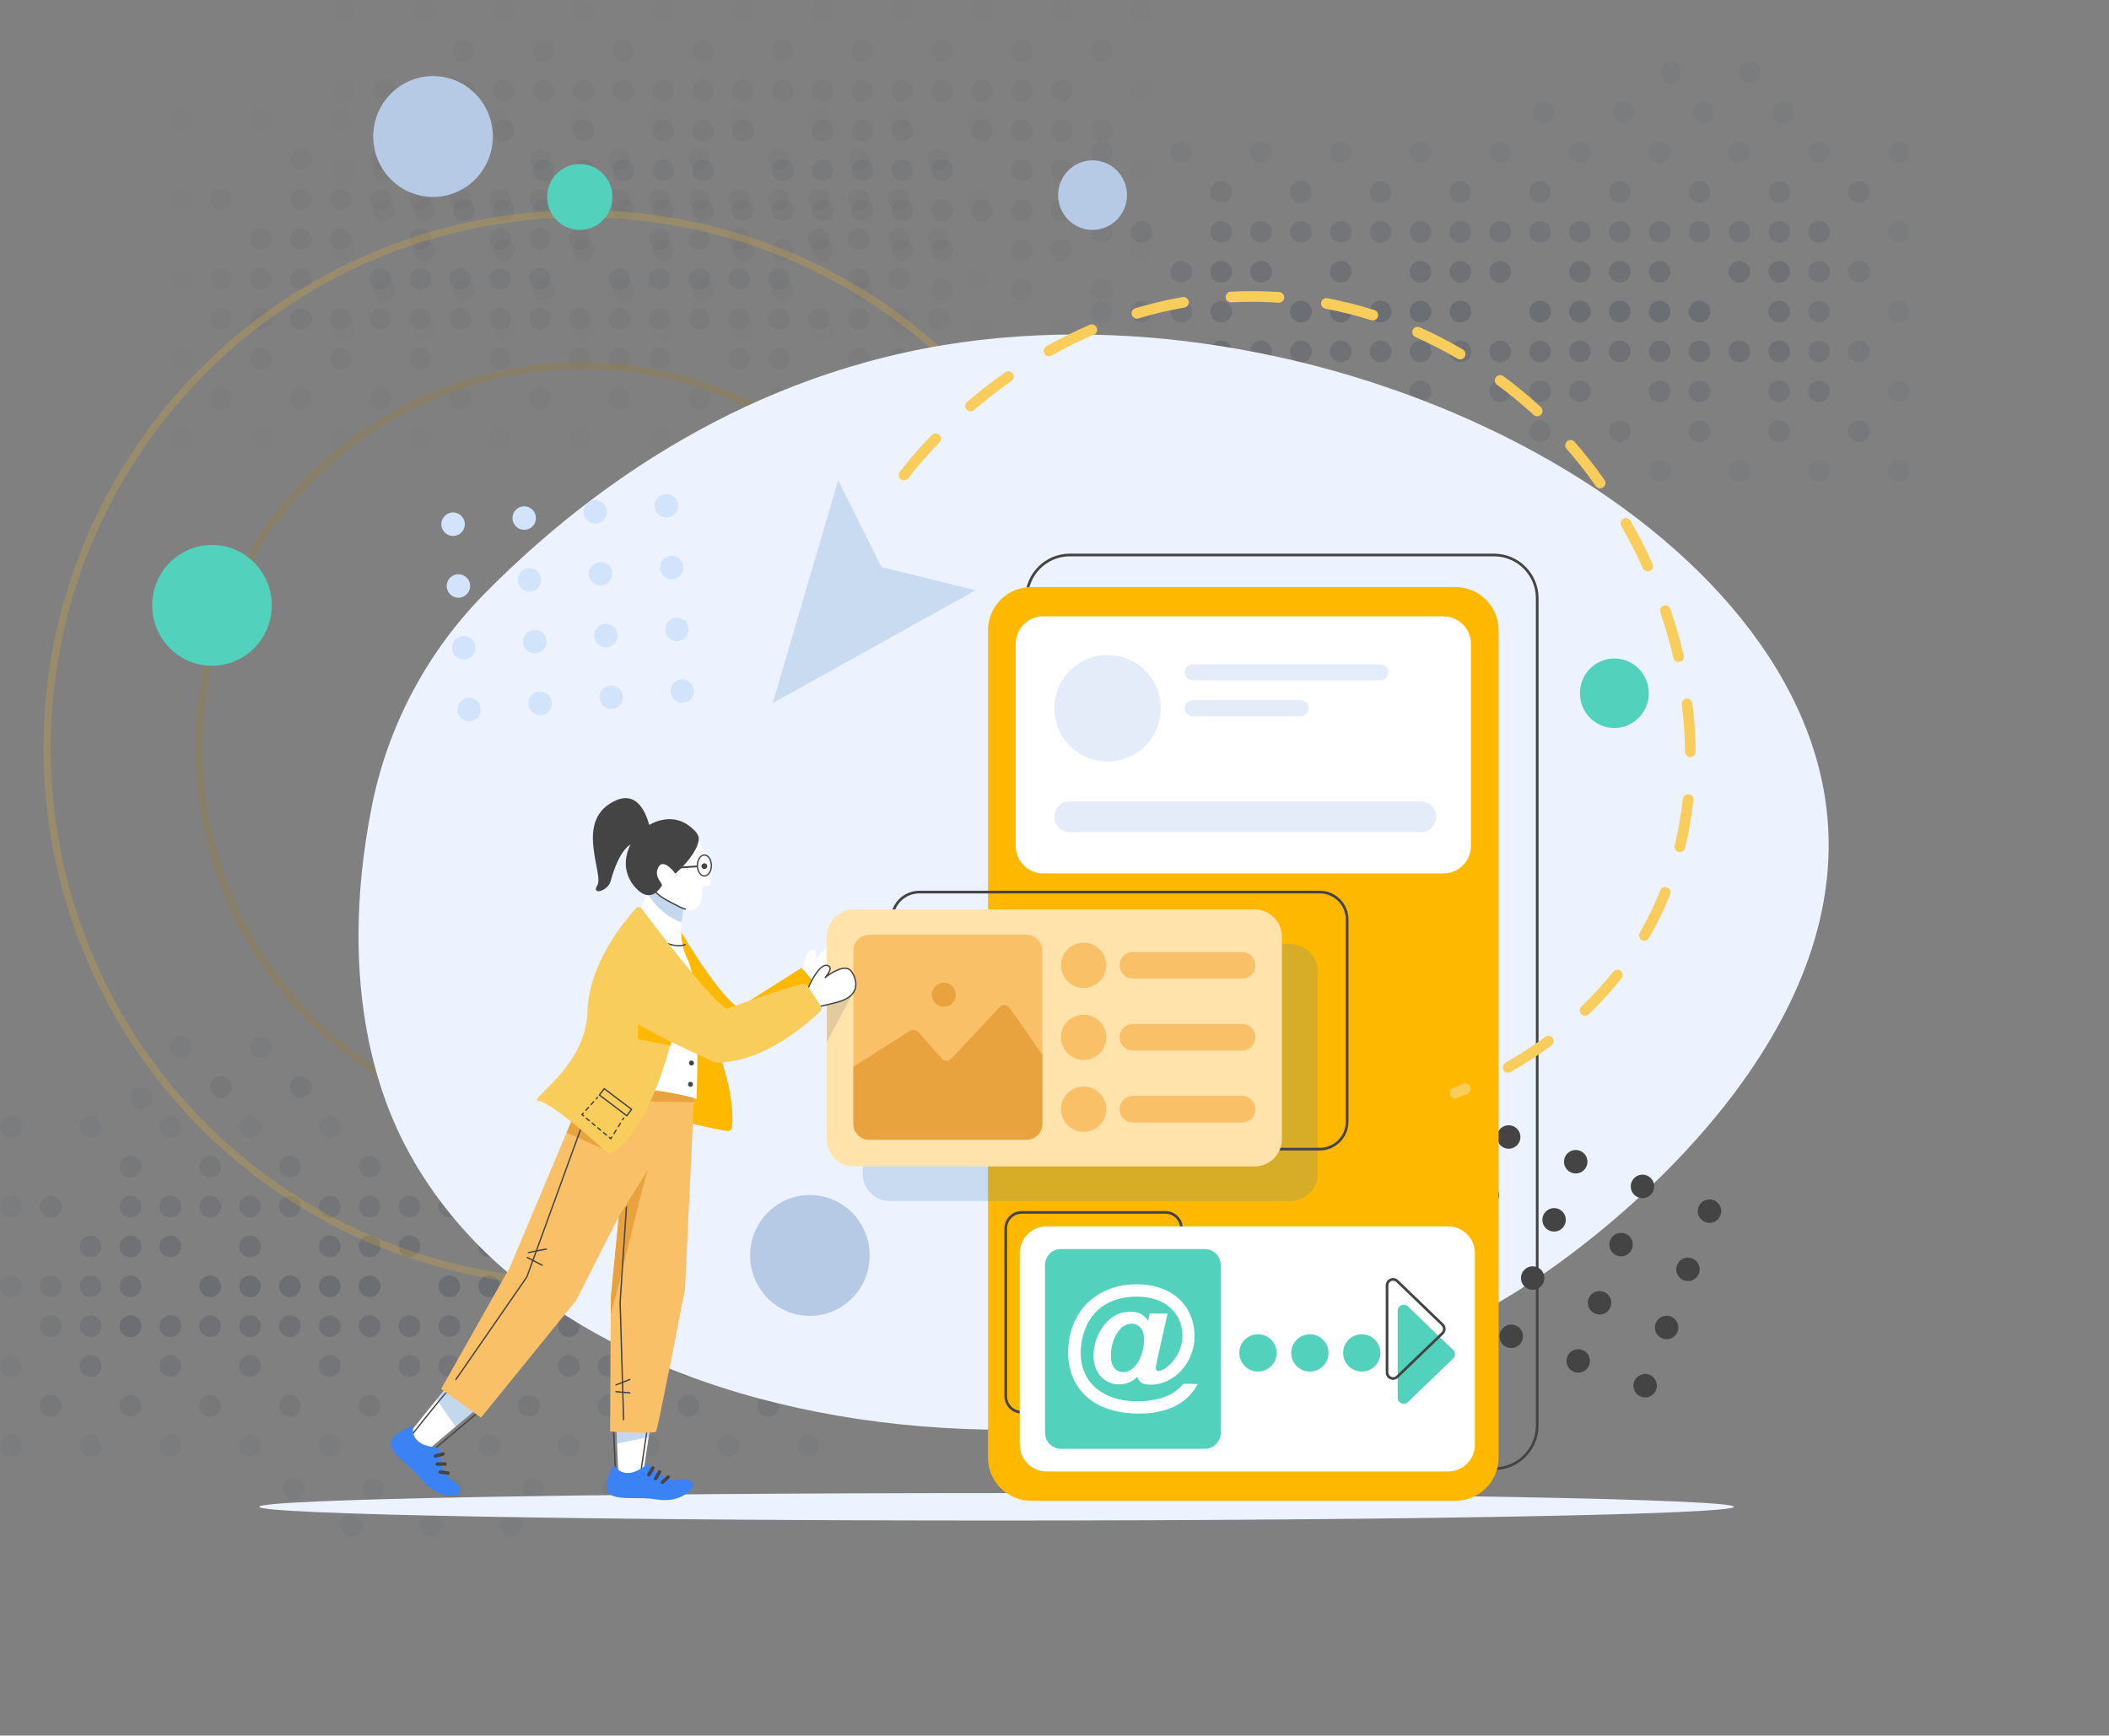 <svg width="582" height="479" viewBox="0 0 582 479" fill="none" xmlns="http://www.w3.org/2000/svg">
<rect x="0" y="0" width="582" height="479" fill="#808080" stroke="none"/>
<g opacity="0.5">
<circle cx="69" cy="344" r="3" fill="#2C3647" fill-opacity="0.4"/>
<circle cx="91" cy="344" r="3" fill="#2C3647" fill-opacity="0.4"/>
<circle cx="102" cy="344" r="3" fill="#2C3647" fill-opacity="0.4"/>
<circle cx="113" cy="344" r="3" fill="#2C3647" fill-opacity="0.4"/>
<circle cx="135" cy="344" r="3" fill="#2C3647" fill-opacity="0.4"/>
<circle cx="146" cy="344" r="3" fill="#2C3647" fill-opacity="0.4"/>
<circle cx="157" cy="344" r="3" fill="#2C3647" fill-opacity="0.4"/>
<circle cx="179" cy="344" r="3" fill="#2C3647" fill-opacity="0.4"/>
<circle cx="190" cy="344" r="3" fill="#2C3647" fill-opacity="0.4"/>
<circle cx="201" cy="344" r="3" fill="#2C3647" fill-opacity="0.3"/>
<circle cx="212" cy="344" r="3" fill="#2C3647" fill-opacity="0.2"/>
<circle cx="69" cy="333" r="3" fill="#2C3647" fill-opacity="0.3"/>
<circle cx="80" cy="333" r="3" fill="#2C3647" fill-opacity="0.3"/>
<circle cx="91" cy="333" r="3" fill="#2C3647" fill-opacity="0.3"/>
<circle cx="102" cy="333" r="3" fill="#2C3647" fill-opacity="0.3"/>
<circle cx="113" cy="333" r="3" fill="#2C3647" fill-opacity="0.3"/>
<circle cx="124" cy="333" r="3" fill="#2C3647" fill-opacity="0.3"/>
<circle cx="135" cy="333" r="3" fill="#2C3647" fill-opacity="0.3"/>
<circle cx="146" cy="333" r="3" fill="#2C3647" fill-opacity="0.3"/>
<circle cx="157" cy="333" r="3" fill="#2C3647" fill-opacity="0.3"/>
<circle cx="168" cy="333" r="3" fill="#2C3647" fill-opacity="0.3"/>
<circle cx="179" cy="333" r="3" fill="#2C3647" fill-opacity="0.3"/>
<circle cx="190" cy="333" r="3" fill="#2C3647" fill-opacity="0.3"/>
<circle cx="201" cy="333" r="3" fill="#2C3647" fill-opacity="0.3"/>
<circle cx="223" cy="333" r="3" fill="#2C3647" fill-opacity="0.1"/>
<circle cx="80" cy="322" r="3" fill="#2C3647" fill-opacity="0.2"/>
<circle cx="83" cy="300" r="3" fill="#2C3647" fill-opacity="0.2"/>
<circle cx="102" cy="322" r="3" fill="#2C3647" fill-opacity="0.2"/>
<circle cx="124" cy="322" r="3" fill="#2C3647" fill-opacity="0.2"/>
<circle cx="146" cy="322" r="3" fill="#2C3647" fill-opacity="0.2"/>
<circle cx="168" cy="322" r="3" fill="#2C3647" fill-opacity="0.2"/>
<circle cx="190" cy="322" r="3" fill="#2C3647" fill-opacity="0.2"/>
<circle cx="212" cy="322" r="3" fill="#2C3647" fill-opacity="0.2"/>
<circle cx="69" cy="311" r="3" fill="#2C3647" fill-opacity="0.1"/>
<circle cx="72" cy="289" r="3" fill="#2C3647" fill-opacity="0.1"/>
<circle cx="91" cy="311" r="3" fill="#2C3647" fill-opacity="0.1"/>
<circle cx="113" cy="311" r="3" fill="#2C3647" fill-opacity="0.1"/>
<circle cx="135" cy="311" r="3" fill="#2C3647" fill-opacity="0.1"/>
<circle cx="157" cy="311" r="3" fill="#2C3647" fill-opacity="0.1"/>
<circle cx="179" cy="311" r="3" fill="#2C3647" fill-opacity="0.1"/>
<circle cx="201" cy="311" r="3" fill="#2C3647" fill-opacity="0.1"/>
<circle cx="223" cy="311" r="3" fill="#2C3647" fill-opacity="0.1"/>
<circle cx="58" cy="333" r="3" fill="#2C3647" fill-opacity="0.3"/>
<circle cx="58" cy="322" r="3" fill="#2C3647" fill-opacity="0.2"/>
<circle cx="61" cy="300" r="3" fill="#2C3647" fill-opacity="0.2"/>
<circle cx="47" cy="344" r="3" fill="#2C3647" fill-opacity="0.4"/>
<circle cx="47" cy="333" r="3" fill="#2C3647" fill-opacity="0.3"/>
<circle cx="47" cy="311" r="3" fill="#2C3647" fill-opacity="0.1"/>
<circle cx="50" cy="289" r="3" fill="#2C3647" fill-opacity="0.1"/>
<circle cx="36" cy="344" r="3" fill="#2C3647" fill-opacity="0.4"/>
<circle cx="36" cy="333" r="3" fill="#2C3647" fill-opacity="0.3"/>
<circle cx="36" cy="322" r="3" fill="#2C3647" fill-opacity="0.2"/>
<circle cx="69" cy="366" r="3" fill="#2C3647" fill-opacity="0.4"/>
<circle cx="80" cy="366" r="3" fill="#2C3647" fill-opacity="0.4"/>
<circle cx="91" cy="366" r="3" fill="#2C3647" fill-opacity="0.4"/>
<circle cx="102" cy="366" r="3" fill="#2C3647" fill-opacity="0.4"/>
<circle cx="113" cy="366" r="3" fill="#2C3647" fill-opacity="0.4"/>
<circle cx="124" cy="366" r="3" fill="#2C3647" fill-opacity="0.4"/>
<circle cx="135" cy="366" r="3" fill="#2C3647" fill-opacity="0.4"/>
<circle cx="146" cy="366" r="3" fill="#2C3647" fill-opacity="0.4"/>
<circle cx="157" cy="366" r="3" fill="#2C3647" fill-opacity="0.4"/>
<circle cx="168" cy="366" r="3" fill="#2C3647" fill-opacity="0.4"/>
<circle cx="179" cy="366" r="3" fill="#2C3647" fill-opacity="0.4"/>
<circle cx="190" cy="366" r="3" fill="#2C3647" fill-opacity="0.4"/>
<circle cx="201" cy="366" r="3" fill="#2C3647" fill-opacity="0.3"/>
<circle cx="212" cy="366" r="3" fill="#2C3647" fill-opacity="0.2"/>
<circle cx="58" cy="366" r="3" fill="#2C3647" fill-opacity="0.4"/>
<circle cx="47" cy="366" r="3" fill="#2C3647" fill-opacity="0.4"/>
<circle cx="36" cy="366" r="3" fill="#2C3647" fill-opacity="0.5"/>
<circle cx="80" cy="388" r="3" fill="#2C3647" fill-opacity="0.2"/>
<circle cx="102" cy="388" r="3" fill="#2C3647" fill-opacity="0.2"/>
<circle cx="124" cy="388" r="3" fill="#2C3647" fill-opacity="0.2"/>
<circle cx="146" cy="388" r="3" fill="#2C3647" fill-opacity="0.2"/>
<circle cx="168" cy="388" r="3" fill="#2C3647" fill-opacity="0.2"/>
<circle cx="190" cy="388" r="3" fill="#2C3647" fill-opacity="0.2"/>
<circle cx="212" cy="388" r="3" fill="#2C3647" fill-opacity="0.2"/>
<circle cx="58" cy="388" r="3" fill="#2C3647" fill-opacity="0.2"/>
<circle cx="36" cy="388" r="3" fill="#2C3647" fill-opacity="0.2"/>
<circle cx="69" cy="355" r="3" fill="#2C3647" fill-opacity="0.5"/>
<circle cx="80" cy="355" r="3" fill="#2C3647" fill-opacity="0.5"/>
<circle cx="91" cy="355" r="3" fill="#2C3647" fill-opacity="0.5"/>
<circle cx="102" cy="355" r="3" fill="#2C3647" fill-opacity="0.5"/>
<circle cx="124" cy="355" r="3" fill="#2C3647" fill-opacity="0.5"/>
<circle cx="135" cy="355" r="3" fill="#2C3647" fill-opacity="0.5"/>
<circle cx="146" cy="355" r="3" fill="#2C3647" fill-opacity="0.5"/>
<circle cx="157" cy="355" r="3" fill="#2C3647" fill-opacity="0.5"/>
<circle cx="168" cy="355" r="3" fill="#2C3647" fill-opacity="0.5"/>
<circle cx="190" cy="355" r="3" fill="#2C3647" fill-opacity="0.4"/>
<circle cx="201" cy="355" r="3" fill="#2C3647" fill-opacity="0.3"/>
<circle cx="223" cy="355" r="3" fill="#2C3647" fill-opacity="0.1"/>
<circle cx="58" cy="355" r="3" fill="#2C3647" fill-opacity="0.5"/>
<circle cx="36" cy="355" r="3" fill="#2C3647" fill-opacity="0.4"/>
<circle cx="69" cy="377" r="3" fill="#2C3647" fill-opacity="0.3"/>
<circle cx="91" cy="377" r="3" fill="#2C3647" fill-opacity="0.3"/>
<circle cx="113" cy="377" r="3" fill="#2C3647" fill-opacity="0.3"/>
<circle cx="124" cy="377" r="3" fill="#2C3647" fill-opacity="0.3"/>
<circle cx="135" cy="377" r="3" fill="#2C3647" fill-opacity="0.3"/>
<circle cx="157" cy="377" r="3" fill="#2C3647" fill-opacity="0.3"/>
<circle cx="168" cy="377" r="3" fill="#2C3647" fill-opacity="0.3"/>
<circle cx="190" cy="377" r="3" fill="#2C3647" fill-opacity="0.3"/>
<circle cx="201" cy="377" r="3" fill="#2C3647" fill-opacity="0.3"/>
<circle cx="223" cy="377" r="3" fill="#2C3647" fill-opacity="0.1"/>
<circle cx="47" cy="377" r="3" fill="#2C3647" fill-opacity="0.3"/>
<circle cx="69" cy="399" r="3" fill="#2C3647" fill-opacity="0.1"/>
<circle cx="81" cy="411" r="3" fill="#2C3647" fill-opacity="0.1"/>
<circle cx="97" cy="421" r="3" fill="#2C3647" fill-opacity="0.1"/>
<circle cx="91" cy="399" r="3" fill="#2C3647" fill-opacity="0.1"/>
<circle cx="103" cy="411" r="3" fill="#2C3647" fill-opacity="0.1"/>
<circle cx="119" cy="421" r="3" fill="#2C3647" fill-opacity="0.1"/>
<circle cx="113" cy="399" r="3" fill="#2C3647" fill-opacity="0.1"/>
<circle cx="125" cy="411" r="3" fill="#2C3647" fill-opacity="0.1"/>
<circle cx="141" cy="421" r="3" fill="#2C3647" fill-opacity="0.1"/>
<circle cx="135" cy="399" r="3" fill="#2C3647" fill-opacity="0.1"/>
<circle cx="147" cy="411" r="3" fill="#2C3647" fill-opacity="0.1"/>
<circle cx="157" cy="399" r="3" fill="#2C3647" fill-opacity="0.1"/>
<circle cx="169" cy="411" r="3" fill="#2C3647" fill-opacity="0.1"/>
<circle cx="179" cy="399" r="3" fill="#2C3647" fill-opacity="0.1"/>
<circle cx="201" cy="399" r="3" fill="#2C3647" fill-opacity="0.1"/>
<circle cx="223" cy="399" r="3" fill="#2C3647" fill-opacity="0.1"/>
<circle cx="47" cy="399" r="3" fill="#2C3647" fill-opacity="0.1"/>
<circle cx="25" cy="344" r="3" fill="#2C3647" fill-opacity="0.3"/>
<circle cx="25" cy="311" r="3" fill="#2C3647" fill-opacity="0.1"/>
<circle cx="39" cy="303" r="3" fill="#2C3647" fill-opacity="0.1"/>
<circle cx="14" cy="333" r="3" fill="#2C3647" fill-opacity="0.2"/>
<circle cx="25" cy="366" r="3" fill="#2C3647" fill-opacity="0.3"/>
<circle cx="14" cy="366" r="3" fill="#2C3647" fill-opacity="0.2"/>
<circle cx="14" cy="388" r="3" fill="#2C3647" fill-opacity="0.2"/>
<circle cx="25" cy="355" r="3" fill="#2C3647" fill-opacity="0.3"/>
<circle cx="14" cy="355" r="3" fill="#2C3647" fill-opacity="0.2"/>
<circle cx="25" cy="377" r="3" fill="#2C3647" fill-opacity="0.3"/>
<circle cx="25" cy="399" r="3" fill="#2C3647" fill-opacity="0.1"/>
<circle cx="3" cy="333" r="3" fill="#2C3647" fill-opacity="0.1"/>
<circle cx="3" cy="311" r="3" fill="#2C3647" fill-opacity="0.1"/>
<circle cx="3" cy="355" r="3" fill="#2C3647" fill-opacity="0.1"/>
<circle cx="3" cy="377" r="3" fill="#2C3647" fill-opacity="0.1"/>
<circle cx="3" cy="399" r="3" fill="#2C3647" fill-opacity="0.1"/>
</g>
<g opacity="0.5">
<circle cx="370" cy="75" r="3" fill="#2C3647" fill-opacity="0.4"/>
<circle cx="392" cy="75" r="3" fill="#2C3647" fill-opacity="0.4"/>
<circle cx="403" cy="75" r="3" fill="#2C3647" fill-opacity="0.4"/>
<circle cx="414" cy="75" r="3" fill="#2C3647" fill-opacity="0.4"/>
<circle cx="436" cy="75" r="3" fill="#2C3647" fill-opacity="0.4"/>
<circle cx="447" cy="75" r="3" fill="#2C3647" fill-opacity="0.4"/>
<circle cx="458" cy="75" r="3" fill="#2C3647" fill-opacity="0.4"/>
<circle cx="480" cy="75" r="3" fill="#2C3647" fill-opacity="0.4"/>
<circle cx="491" cy="75" r="3" fill="#2C3647" fill-opacity="0.4"/>
<circle cx="502" cy="75" r="3" fill="#2C3647" fill-opacity="0.3"/>
<circle cx="513" cy="75" r="3" fill="#2C3647" fill-opacity="0.2"/>
<circle cx="370" cy="64" r="3" fill="#2C3647" fill-opacity="0.3"/>
<circle cx="381" cy="64" r="3" fill="#2C3647" fill-opacity="0.3"/>
<circle cx="392" cy="64" r="3" fill="#2C3647" fill-opacity="0.3"/>
<circle cx="403" cy="64" r="3" fill="#2C3647" fill-opacity="0.3"/>
<circle cx="414" cy="64" r="3" fill="#2C3647" fill-opacity="0.3"/>
<circle cx="425" cy="64" r="3" fill="#2C3647" fill-opacity="0.3"/>
<circle cx="436" cy="64" r="3" fill="#2C3647" fill-opacity="0.3"/>
<circle cx="447" cy="64" r="3" fill="#2C3647" fill-opacity="0.3"/>
<circle cx="458" cy="64" r="3" fill="#2C3647" fill-opacity="0.3"/>
<circle cx="469" cy="64" r="3" fill="#2C3647" fill-opacity="0.3"/>
<circle cx="480" cy="64" r="3" fill="#2C3647" fill-opacity="0.3"/>
<circle cx="491" cy="64" r="3" fill="#2C3647" fill-opacity="0.3"/>
<circle cx="502" cy="64" r="3" fill="#2C3647" fill-opacity="0.3"/>
<circle cx="524" cy="64" r="3" fill="#2C3647" fill-opacity="0.1"/>
<circle cx="381" cy="53" r="3" fill="#2C3647" fill-opacity="0.2"/>
<circle cx="403" cy="53" r="3" fill="#2C3647" fill-opacity="0.2"/>
<circle cx="425" cy="53" r="3" fill="#2C3647" fill-opacity="0.2"/>
<circle cx="447" cy="53" r="3" fill="#2C3647" fill-opacity="0.2"/>
<circle cx="469" cy="53" r="3" fill="#2C3647" fill-opacity="0.2"/>
<circle cx="491" cy="53" r="3" fill="#2C3647" fill-opacity="0.2"/>
<circle cx="513" cy="53" r="3" fill="#2C3647" fill-opacity="0.2"/>
<circle cx="370" cy="42" r="3" fill="#2C3647" fill-opacity="0.1"/>
<circle cx="392" cy="42" r="3" fill="#2C3647" fill-opacity="0.1"/>
<circle cx="414" cy="42" r="3" fill="#2C3647" fill-opacity="0.1"/>
<circle cx="436" cy="42" r="3" fill="#2C3647" fill-opacity="0.1"/>
<circle cx="426" cy="31" r="3" fill="#2C3647" fill-opacity="0.1"/>
<circle cx="458" cy="42" r="3" fill="#2C3647" fill-opacity="0.1"/>
<circle cx="448" cy="31" r="3" fill="#2C3647" fill-opacity="0.1"/>
<circle cx="461" cy="20" r="3" fill="#2C3647" fill-opacity="0.1"/>
<circle cx="480" cy="42" r="3" fill="#2C3647" fill-opacity="0.1"/>
<circle cx="470" cy="31" r="3" fill="#2C3647" fill-opacity="0.1"/>
<circle cx="483" cy="20" r="3" fill="#2C3647" fill-opacity="0.1"/>
<circle cx="502" cy="42" r="3" fill="#2C3647" fill-opacity="0.1"/>
<circle cx="492" cy="31" r="3" fill="#2C3647" fill-opacity="0.1"/>
<circle cx="524" cy="42" r="3" fill="#2C3647" fill-opacity="0.1"/>
<circle cx="359" cy="64" r="3" fill="#2C3647" fill-opacity="0.3"/>
<circle cx="359" cy="53" r="3" fill="#2C3647" fill-opacity="0.2"/>
<circle cx="348" cy="75" r="3" fill="#2C3647" fill-opacity="0.4"/>
<circle cx="348" cy="64" r="3" fill="#2C3647" fill-opacity="0.3"/>
<circle cx="348" cy="42" r="3" fill="#2C3647" fill-opacity="0.1"/>
<circle cx="337" cy="75" r="3" fill="#2C3647" fill-opacity="0.4"/>
<circle cx="337" cy="64" r="3" fill="#2C3647" fill-opacity="0.3"/>
<circle cx="337" cy="53" r="3" fill="#2C3647" fill-opacity="0.2"/>
<circle cx="370" cy="97" r="3" fill="#2C3647" fill-opacity="0.4"/>
<circle cx="381" cy="97" r="3" fill="#2C3647" fill-opacity="0.4"/>
<circle cx="392" cy="97" r="3" fill="#2C3647" fill-opacity="0.4"/>
<circle cx="403" cy="97" r="3" fill="#2C3647" fill-opacity="0.4"/>
<circle cx="414" cy="97" r="3" fill="#2C3647" fill-opacity="0.4"/>
<circle cx="425" cy="97" r="3" fill="#2C3647" fill-opacity="0.4"/>
<circle cx="436" cy="97" r="3" fill="#2C3647" fill-opacity="0.4"/>
<circle cx="447" cy="97" r="3" fill="#2C3647" fill-opacity="0.4"/>
<circle cx="458" cy="97" r="3" fill="#2C3647" fill-opacity="0.4"/>
<circle cx="469" cy="97" r="3" fill="#2C3647" fill-opacity="0.4"/>
<circle cx="480" cy="97" r="3" fill="#2C3647" fill-opacity="0.4"/>
<circle cx="491" cy="97" r="3" fill="#2C3647" fill-opacity="0.4"/>
<circle cx="502" cy="97" r="3" fill="#2C3647" fill-opacity="0.3"/>
<circle cx="513" cy="97" r="3" fill="#2C3647" fill-opacity="0.2"/>
<circle cx="359" cy="97" r="3" fill="#2C3647" fill-opacity="0.4"/>
<circle cx="348" cy="97" r="3" fill="#2C3647" fill-opacity="0.4"/>
<circle cx="337" cy="97" r="3" fill="#2C3647" fill-opacity="0.5"/>
<circle cx="381" cy="119" r="3" fill="#2C3647" fill-opacity="0.2"/>
<circle cx="403" cy="119" r="3" fill="#2C3647" fill-opacity="0.2"/>
<circle cx="425" cy="119" r="3" fill="#2C3647" fill-opacity="0.2"/>
<circle cx="447" cy="119" r="3" fill="#2C3647" fill-opacity="0.2"/>
<circle cx="469" cy="119" r="3" fill="#2C3647" fill-opacity="0.2"/>
<circle cx="491" cy="119" r="3" fill="#2C3647" fill-opacity="0.2"/>
<circle cx="513" cy="119" r="3" fill="#2C3647" fill-opacity="0.2"/>
<circle cx="359" cy="119" r="3" fill="#2C3647" fill-opacity="0.2"/>
<circle cx="337" cy="119" r="3" fill="#2C3647" fill-opacity="0.2"/>
<circle cx="370" cy="86" r="3" fill="#2C3647" fill-opacity="0.5"/>
<circle cx="381" cy="86" r="3" fill="#2C3647" fill-opacity="0.5"/>
<circle cx="392" cy="86" r="3" fill="#2C3647" fill-opacity="0.5"/>
<circle cx="403" cy="86" r="3" fill="#2C3647" fill-opacity="0.5"/>
<circle cx="425" cy="86" r="3" fill="#2C3647" fill-opacity="0.5"/>
<circle cx="436" cy="86" r="3" fill="#2C3647" fill-opacity="0.5"/>
<circle cx="447" cy="86" r="3" fill="#2C3647" fill-opacity="0.5"/>
<circle cx="458" cy="86" r="3" fill="#2C3647" fill-opacity="0.5"/>
<circle cx="469" cy="86" r="3" fill="#2C3647" fill-opacity="0.5"/>
<circle cx="491" cy="86" r="3" fill="#2C3647" fill-opacity="0.4"/>
<circle cx="502" cy="86" r="3" fill="#2C3647" fill-opacity="0.3"/>
<circle cx="524" cy="86" r="3" fill="#2C3647" fill-opacity="0.1"/>
<circle cx="359" cy="86" r="3" fill="#2C3647" fill-opacity="0.5"/>
<circle cx="337" cy="86" r="3" fill="#2C3647" fill-opacity="0.4"/>
<circle cx="370" cy="108" r="3" fill="#2C3647" fill-opacity="0.3"/>
<circle cx="392" cy="108" r="3" fill="#2C3647" fill-opacity="0.3"/>
<circle cx="414" cy="108" r="3" fill="#2C3647" fill-opacity="0.3"/>
<circle cx="425" cy="108" r="3" fill="#2C3647" fill-opacity="0.3"/>
<circle cx="436" cy="108" r="3" fill="#2C3647" fill-opacity="0.3"/>
<circle cx="458" cy="108" r="3" fill="#2C3647" fill-opacity="0.3"/>
<circle cx="469" cy="108" r="3" fill="#2C3647" fill-opacity="0.3"/>
<circle cx="491" cy="108" r="3" fill="#2C3647" fill-opacity="0.3"/>
<circle cx="502" cy="108" r="3" fill="#2C3647" fill-opacity="0.3"/>
<circle cx="524" cy="108" r="3" fill="#2C3647" fill-opacity="0.1"/>
<circle cx="348" cy="108" r="3" fill="#2C3647" fill-opacity="0.3"/>
<circle cx="370" cy="130" r="3" fill="#2C3647" fill-opacity="0.1"/>
<circle cx="392" cy="130" r="3" fill="#2C3647" fill-opacity="0.1"/>
<circle cx="414" cy="130" r="3" fill="#2C3647" fill-opacity="0.1"/>
<circle cx="436" cy="130" r="3" fill="#2C3647" fill-opacity="0.1"/>
<circle cx="458" cy="130" r="3" fill="#2C3647" fill-opacity="0.1"/>
<circle cx="480" cy="130" r="3" fill="#2C3647" fill-opacity="0.1"/>
<circle cx="502" cy="130" r="3" fill="#2C3647" fill-opacity="0.1"/>
<circle cx="524" cy="130" r="3" fill="#2C3647" fill-opacity="0.1"/>
<circle cx="348" cy="130" r="3" fill="#2C3647" fill-opacity="0.1"/>
<circle cx="326" cy="75" r="3" fill="#2C3647" fill-opacity="0.3"/>
<circle cx="326" cy="42" r="3" fill="#2C3647" fill-opacity="0.1"/>
<circle cx="315" cy="64" r="3" fill="#2C3647" fill-opacity="0.2"/>
<circle cx="326" cy="97" r="3" fill="#2C3647" fill-opacity="0.3"/>
<circle cx="315" cy="97" r="3" fill="#2C3647" fill-opacity="0.2"/>
<circle cx="315" cy="119" r="3" fill="#2C3647" fill-opacity="0.2"/>
<circle cx="326" cy="86" r="3" fill="#2C3647" fill-opacity="0.3"/>
<circle cx="315" cy="86" r="3" fill="#2C3647" fill-opacity="0.2"/>
<circle cx="326" cy="108" r="3" fill="#2C3647" fill-opacity="0.3"/>
<circle cx="326" cy="130" r="3" fill="#2C3647" fill-opacity="0.1"/>
<circle cx="304" cy="64" r="3" fill="#2C3647" fill-opacity="0.1"/>
<circle cx="304" cy="42" r="3" fill="#2C3647" fill-opacity="0.1"/>
<circle cx="304" cy="86" r="3" fill="#2C3647" fill-opacity="0.1"/>
<circle cx="304" cy="108" r="3" fill="#2C3647" fill-opacity="0.1"/>
<circle cx="304" cy="130" r="3" fill="#2C3647" fill-opacity="0.1"/>
</g>
<g opacity="0.15">
<circle cx="161" cy="36" r="3" fill="#2C3647" fill-opacity="0.4"/>
<circle cx="183" cy="36" r="3" fill="#2C3647" fill-opacity="0.4"/>
<circle cx="194" cy="36" r="3" fill="#2C3647" fill-opacity="0.4"/>
<circle cx="205" cy="36" r="3" fill="#2C3647" fill-opacity="0.4"/>
<circle cx="227" cy="36" r="3" fill="#2C3647" fill-opacity="0.4"/>
<circle cx="238" cy="36" r="3" fill="#2C3647" fill-opacity="0.4"/>
<circle cx="249" cy="36" r="3" fill="#2C3647" fill-opacity="0.4"/>
<circle cx="271" cy="36" r="3" fill="#2C3647" fill-opacity="0.4"/>
<circle cx="282" cy="36" r="3" fill="#2C3647" fill-opacity="0.4"/>
<circle cx="293" cy="36" r="3" fill="#2C3647" fill-opacity="0.3"/>
<circle cx="304" cy="36" r="3" fill="#2C3647" fill-opacity="0.2"/>
<circle cx="161" cy="25" r="3" fill="#2C3647" fill-opacity="0.3"/>
<circle cx="172" cy="25" r="3" fill="#2C3647" fill-opacity="0.3"/>
<circle cx="183" cy="25" r="3" fill="#2C3647" fill-opacity="0.3"/>
<circle cx="194" cy="25" r="3" fill="#2C3647" fill-opacity="0.3"/>
<circle cx="205" cy="25" r="3" fill="#2C3647" fill-opacity="0.3"/>
<circle cx="216" cy="25" r="3" fill="#2C3647" fill-opacity="0.3"/>
<circle cx="227" cy="25" r="3" fill="#2C3647" fill-opacity="0.3"/>
<circle cx="238" cy="25" r="3" fill="#2C3647" fill-opacity="0.3"/>
<circle cx="249" cy="25" r="3" fill="#2C3647" fill-opacity="0.3"/>
<circle cx="260" cy="25" r="3" fill="#2C3647" fill-opacity="0.3"/>
<circle cx="271" cy="25" r="3" fill="#2C3647" fill-opacity="0.3"/>
<circle cx="282" cy="25" r="3" fill="#2C3647" fill-opacity="0.3"/>
<circle cx="293" cy="25" r="3" fill="#2C3647" fill-opacity="0.3"/>
<circle cx="315" cy="25" r="3" fill="#2C3647" fill-opacity="0.1"/>
<circle cx="172" cy="14" r="3" fill="#2C3647" fill-opacity="0.2"/>
<circle cx="194" cy="14" r="3" fill="#2C3647" fill-opacity="0.2"/>
<circle cx="216" cy="14" r="3" fill="#2C3647" fill-opacity="0.2"/>
<circle cx="238" cy="14" r="3" fill="#2C3647" fill-opacity="0.2"/>
<circle cx="260" cy="14" r="3" fill="#2C3647" fill-opacity="0.2"/>
<circle cx="282" cy="14" r="3" fill="#2C3647" fill-opacity="0.2"/>
<circle cx="304" cy="14" r="3" fill="#2C3647" fill-opacity="0.2"/>
<circle cx="161" cy="3" r="3" fill="#2C3647" fill-opacity="0.1"/>
<circle cx="183" cy="3" r="3" fill="#2C3647" fill-opacity="0.1"/>
<circle cx="205" cy="3" r="3" fill="#2C3647" fill-opacity="0.1"/>
<circle cx="227" cy="3" r="3" fill="#2C3647" fill-opacity="0.1"/>
<circle cx="249" cy="3" r="3" fill="#2C3647" fill-opacity="0.1"/>
<circle cx="271" cy="3" r="3" fill="#2C3647" fill-opacity="0.1"/>
<circle cx="293" cy="3" r="3" fill="#2C3647" fill-opacity="0.1"/>
<circle cx="315" cy="3" r="3" fill="#2C3647" fill-opacity="0.1"/>
<circle cx="150" cy="25" r="3" fill="#2C3647" fill-opacity="0.3"/>
<circle cx="150" cy="14" r="3" fill="#2C3647" fill-opacity="0.2"/>
<circle cx="139" cy="36" r="3" fill="#2C3647" fill-opacity="0.4"/>
<circle cx="139" cy="25" r="3" fill="#2C3647" fill-opacity="0.3"/>
<circle cx="139" cy="3" r="3" fill="#2C3647" fill-opacity="0.1"/>
<circle cx="128" cy="36" r="3" fill="#2C3647" fill-opacity="0.4"/>
<circle cx="128" cy="25" r="3" fill="#2C3647" fill-opacity="0.3"/>
<circle cx="128" cy="14" r="3" fill="#2C3647" fill-opacity="0.2"/>
<circle cx="161" cy="58" r="3" fill="#2C3647" fill-opacity="0.4"/>
<circle cx="172" cy="58" r="3" fill="#2C3647" fill-opacity="0.4"/>
<circle cx="183" cy="58" r="3" fill="#2C3647" fill-opacity="0.4"/>
<circle cx="194" cy="58" r="3" fill="#2C3647" fill-opacity="0.4"/>
<circle cx="205" cy="58" r="3" fill="#2C3647" fill-opacity="0.4"/>
<circle cx="216" cy="58" r="3" fill="#2C3647" fill-opacity="0.4"/>
<circle cx="227" cy="58" r="3" fill="#2C3647" fill-opacity="0.4"/>
<circle cx="238" cy="58" r="3" fill="#2C3647" fill-opacity="0.4"/>
<circle cx="249" cy="58" r="3" fill="#2C3647" fill-opacity="0.4"/>
<circle cx="260" cy="58" r="3" fill="#2C3647" fill-opacity="0.4"/>
<circle cx="271" cy="58" r="3" fill="#2C3647" fill-opacity="0.4"/>
<circle cx="282" cy="58" r="3" fill="#2C3647" fill-opacity="0.4"/>
<circle cx="293" cy="58" r="3" fill="#2C3647" fill-opacity="0.3"/>
<circle cx="304" cy="58" r="3" fill="#2C3647" fill-opacity="0.2"/>
<circle cx="150" cy="58" r="3" fill="#2C3647" fill-opacity="0.4"/>
<circle cx="139" cy="58" r="3" fill="#2C3647" fill-opacity="0.4"/>
<circle cx="128" cy="58" r="3" fill="#2C3647" fill-opacity="0.5"/>
<circle cx="172" cy="80" r="3" fill="#2C3647" fill-opacity="0.2"/>
<circle cx="194" cy="80" r="3" fill="#2C3647" fill-opacity="0.2"/>
<circle cx="216" cy="80" r="3" fill="#2C3647" fill-opacity="0.2"/>
<circle cx="238" cy="80" r="3" fill="#2C3647" fill-opacity="0.2"/>
<circle cx="260" cy="80" r="3" fill="#2C3647" fill-opacity="0.2"/>
<circle cx="282" cy="80" r="3" fill="#2C3647" fill-opacity="0.2"/>
<circle cx="304" cy="80" r="3" fill="#2C3647" fill-opacity="0.2"/>
<circle cx="150" cy="80" r="3" fill="#2C3647" fill-opacity="0.2"/>
<circle cx="128" cy="80" r="3" fill="#2C3647" fill-opacity="0.2"/>
<circle cx="161" cy="47" r="3" fill="#2C3647" fill-opacity="0.5"/>
<circle cx="172" cy="47" r="3" fill="#2C3647" fill-opacity="0.5"/>
<circle cx="183" cy="47" r="3" fill="#2C3647" fill-opacity="0.5"/>
<circle cx="194" cy="47" r="3" fill="#2C3647" fill-opacity="0.5"/>
<circle cx="216" cy="47" r="3" fill="#2C3647" fill-opacity="0.5"/>
<circle cx="227" cy="47" r="3" fill="#2C3647" fill-opacity="0.5"/>
<circle cx="238" cy="47" r="3" fill="#2C3647" fill-opacity="0.5"/>
<circle cx="249" cy="47" r="3" fill="#2C3647" fill-opacity="0.5"/>
<circle cx="260" cy="47" r="3" fill="#2C3647" fill-opacity="0.5"/>
<circle cx="282" cy="47" r="3" fill="#2C3647" fill-opacity="0.4"/>
<circle cx="293" cy="47" r="3" fill="#2C3647" fill-opacity="0.3"/>
<circle cx="315" cy="47" r="3" fill="#2C3647" fill-opacity="0.1"/>
<circle cx="150" cy="47" r="3" fill="#2C3647" fill-opacity="0.5"/>
<circle cx="128" cy="47" r="3" fill="#2C3647" fill-opacity="0.4"/>
<circle cx="161" cy="69" r="3" fill="#2C3647" fill-opacity="0.3"/>
<circle cx="183" cy="69" r="3" fill="#2C3647" fill-opacity="0.3"/>
<circle cx="205" cy="69" r="3" fill="#2C3647" fill-opacity="0.3"/>
<circle cx="216" cy="69" r="3" fill="#2C3647" fill-opacity="0.3"/>
<circle cx="227" cy="69" r="3" fill="#2C3647" fill-opacity="0.3"/>
<circle cx="249" cy="69" r="3" fill="#2C3647" fill-opacity="0.3"/>
<circle cx="260" cy="69" r="3" fill="#2C3647" fill-opacity="0.3"/>
<circle cx="282" cy="69" r="3" fill="#2C3647" fill-opacity="0.3"/>
<circle cx="293" cy="69" r="3" fill="#2C3647" fill-opacity="0.3"/>
<circle cx="315" cy="69" r="3" fill="#2C3647" fill-opacity="0.1"/>
<circle cx="139" cy="69" r="3" fill="#2C3647" fill-opacity="0.3"/>
<circle cx="161" cy="91" r="3" fill="#2C3647" fill-opacity="0.1"/>
<circle cx="183" cy="91" r="3" fill="#2C3647" fill-opacity="0.1"/>
<circle cx="205" cy="91" r="3" fill="#2C3647" fill-opacity="0.1"/>
<circle cx="227" cy="91" r="3" fill="#2C3647" fill-opacity="0.1"/>
<circle cx="249" cy="91" r="3" fill="#2C3647" fill-opacity="0.1"/>
<circle cx="271" cy="91" r="3" fill="#2C3647" fill-opacity="0.1"/>
<circle cx="293" cy="91" r="3" fill="#2C3647" fill-opacity="0.1"/>
<circle cx="315" cy="91" r="3" fill="#2C3647" fill-opacity="0.1"/>
<circle cx="139" cy="91" r="3" fill="#2C3647" fill-opacity="0.1"/>
<circle cx="117" cy="36" r="3" fill="#2C3647" fill-opacity="0.3"/>
<circle cx="117" cy="3" r="3" fill="#2C3647" fill-opacity="0.1"/>
<circle cx="106" cy="25" r="3" fill="#2C3647" fill-opacity="0.2"/>
<circle cx="117" cy="58" r="3" fill="#2C3647" fill-opacity="0.3"/>
<circle cx="106" cy="58" r="3" fill="#2C3647" fill-opacity="0.2"/>
<circle cx="106" cy="80" r="3" fill="#2C3647" fill-opacity="0.2"/>
<circle cx="117" cy="47" r="3" fill="#2C3647" fill-opacity="0.3"/>
<circle cx="106" cy="47" r="3" fill="#2C3647" fill-opacity="0.2"/>
<circle cx="117" cy="69" r="3" fill="#2C3647" fill-opacity="0.3"/>
<circle cx="117" cy="91" r="3" fill="#2C3647" fill-opacity="0.1"/>
<circle cx="95" cy="25" r="3" fill="#2C3647" fill-opacity="0.1"/>
<circle cx="95" cy="3" r="3" fill="#2C3647" fill-opacity="0.1"/>
<circle cx="95" cy="47" r="3" fill="#2C3647" fill-opacity="0.1"/>
<circle cx="95" cy="69" r="3" fill="#2C3647" fill-opacity="0.1"/>
<circle cx="95" cy="91" r="3" fill="#2C3647" fill-opacity="0.1"/>
</g>
<g opacity="0.15">
<circle cx="116" cy="66" r="3" fill="#2C3647" fill-opacity="0.4"/>
<circle cx="138" cy="66" r="3" fill="#2C3647" fill-opacity="0.4"/>
<circle cx="149" cy="66" r="3" fill="#2C3647" fill-opacity="0.4"/>
<circle cx="160" cy="66" r="3" fill="#2C3647" fill-opacity="0.4"/>
<circle cx="182" cy="66" r="3" fill="#2C3647" fill-opacity="0.4"/>
<circle cx="193" cy="66" r="3" fill="#2C3647" fill-opacity="0.4"/>
<circle cx="204" cy="66" r="3" fill="#2C3647" fill-opacity="0.4"/>
<circle cx="226" cy="66" r="3" fill="#2C3647" fill-opacity="0.4"/>
<circle cx="237" cy="66" r="3" fill="#2C3647" fill-opacity="0.4"/>
<circle cx="248" cy="66" r="3" fill="#2C3647" fill-opacity="0.3"/>
<circle cx="259" cy="66" r="3" fill="#2C3647" fill-opacity="0.2"/>
<circle cx="116" cy="55" r="3" fill="#2C3647" fill-opacity="0.3"/>
<circle cx="127" cy="55" r="3" fill="#2C3647" fill-opacity="0.3"/>
<circle cx="138" cy="55" r="3" fill="#2C3647" fill-opacity="0.3"/>
<circle cx="149" cy="55" r="3" fill="#2C3647" fill-opacity="0.3"/>
<circle cx="160" cy="55" r="3" fill="#2C3647" fill-opacity="0.3"/>
<circle cx="171" cy="55" r="3" fill="#2C3647" fill-opacity="0.3"/>
<circle cx="182" cy="55" r="3" fill="#2C3647" fill-opacity="0.3"/>
<circle cx="193" cy="55" r="3" fill="#2C3647" fill-opacity="0.3"/>
<circle cx="204" cy="55" r="3" fill="#2C3647" fill-opacity="0.3"/>
<circle cx="215" cy="55" r="3" fill="#2C3647" fill-opacity="0.3"/>
<circle cx="226" cy="55" r="3" fill="#2C3647" fill-opacity="0.3"/>
<circle cx="237" cy="55" r="3" fill="#2C3647" fill-opacity="0.3"/>
<circle cx="248" cy="55" r="3" fill="#2C3647" fill-opacity="0.3"/>
<circle cx="270" cy="55" r="3" fill="#2C3647" fill-opacity="0.1"/>
<circle cx="127" cy="44" r="3" fill="#2C3647" fill-opacity="0.2"/>
<circle cx="149" cy="44" r="3" fill="#2C3647" fill-opacity="0.2"/>
<circle cx="171" cy="44" r="3" fill="#2C3647" fill-opacity="0.2"/>
<circle cx="193" cy="44" r="3" fill="#2C3647" fill-opacity="0.2"/>
<circle cx="215" cy="44" r="3" fill="#2C3647" fill-opacity="0.2"/>
<circle cx="237" cy="44" r="3" fill="#2C3647" fill-opacity="0.2"/>
<circle cx="259" cy="44" r="3" fill="#2C3647" fill-opacity="0.2"/>
<circle cx="116" cy="33" r="3" fill="#2C3647" fill-opacity="0.1"/>
<circle cx="138" cy="33" r="3" fill="#2C3647" fill-opacity="0.1"/>
<circle cx="160" cy="33" r="3" fill="#2C3647" fill-opacity="0.1"/>
<circle cx="182" cy="33" r="3" fill="#2C3647" fill-opacity="0.1"/>
<circle cx="204" cy="33" r="3" fill="#2C3647" fill-opacity="0.1"/>
<circle cx="226" cy="33" r="3" fill="#2C3647" fill-opacity="0.1"/>
<circle cx="248" cy="33" r="3" fill="#2C3647" fill-opacity="0.1"/>
<circle cx="270" cy="33" r="3" fill="#2C3647" fill-opacity="0.1"/>
<circle cx="105" cy="55" r="3" fill="#2C3647" fill-opacity="0.3"/>
<circle cx="105" cy="44" r="3" fill="#2C3647" fill-opacity="0.2"/>
<circle cx="94" cy="66" r="3" fill="#2C3647" fill-opacity="0.4"/>
<circle cx="94" cy="55" r="3" fill="#2C3647" fill-opacity="0.3"/>
<circle cx="94" cy="33" r="3" fill="#2C3647" fill-opacity="0.1"/>
<circle cx="83" cy="66" r="3" fill="#2C3647" fill-opacity="0.4"/>
<circle cx="83" cy="55" r="3" fill="#2C3647" fill-opacity="0.3"/>
<circle cx="83" cy="44" r="3" fill="#2C3647" fill-opacity="0.2"/>
<circle cx="116" cy="88" r="3" fill="#2C3647" fill-opacity="0.4"/>
<circle cx="127" cy="88" r="3" fill="#2C3647" fill-opacity="0.4"/>
<circle cx="138" cy="88" r="3" fill="#2C3647" fill-opacity="0.4"/>
<circle cx="149" cy="88" r="3" fill="#2C3647" fill-opacity="0.4"/>
<circle cx="160" cy="88" r="3" fill="#2C3647" fill-opacity="0.4"/>
<circle cx="171" cy="88" r="3" fill="#2C3647" fill-opacity="0.4"/>
<circle cx="182" cy="88" r="3" fill="#2C3647" fill-opacity="0.4"/>
<circle cx="193" cy="88" r="3" fill="#2C3647" fill-opacity="0.4"/>
<circle cx="204" cy="88" r="3" fill="#2C3647" fill-opacity="0.4"/>
<circle cx="215" cy="88" r="3" fill="#2C3647" fill-opacity="0.4"/>
<circle cx="226" cy="88" r="3" fill="#2C3647" fill-opacity="0.4"/>
<circle cx="237" cy="88" r="3" fill="#2C3647" fill-opacity="0.4"/>
<circle cx="248" cy="88" r="3" fill="#2C3647" fill-opacity="0.3"/>
<circle cx="259" cy="88" r="3" fill="#2C3647" fill-opacity="0.2"/>
<circle cx="105" cy="88" r="3" fill="#2C3647" fill-opacity="0.4"/>
<circle cx="94" cy="88" r="3" fill="#2C3647" fill-opacity="0.4"/>
<circle cx="83" cy="88" r="3" fill="#2C3647" fill-opacity="0.5"/>
<circle cx="127" cy="110" r="3" fill="#2C3647" fill-opacity="0.2"/>
<circle cx="149" cy="110" r="3" fill="#2C3647" fill-opacity="0.2"/>
<circle cx="171" cy="110" r="3" fill="#2C3647" fill-opacity="0.2"/>
<circle cx="193" cy="110" r="3" fill="#2C3647" fill-opacity="0.2"/>
<circle cx="215" cy="110" r="3" fill="#2C3647" fill-opacity="0.2"/>
<circle cx="237" cy="110" r="3" fill="#2C3647" fill-opacity="0.2"/>
<circle cx="259" cy="110" r="3" fill="#2C3647" fill-opacity="0.2"/>
<circle cx="105" cy="110" r="3" fill="#2C3647" fill-opacity="0.2"/>
<circle cx="83" cy="110" r="3" fill="#2C3647" fill-opacity="0.2"/>
<circle cx="116" cy="77" r="3" fill="#2C3647" fill-opacity="0.5"/>
<circle cx="127" cy="77" r="3" fill="#2C3647" fill-opacity="0.5"/>
<circle cx="138" cy="77" r="3" fill="#2C3647" fill-opacity="0.5"/>
<circle cx="149" cy="77" r="3" fill="#2C3647" fill-opacity="0.5"/>
<circle cx="171" cy="77" r="3" fill="#2C3647" fill-opacity="0.5"/>
<circle cx="182" cy="77" r="3" fill="#2C3647" fill-opacity="0.5"/>
<circle cx="193" cy="77" r="3" fill="#2C3647" fill-opacity="0.5"/>
<circle cx="204" cy="77" r="3" fill="#2C3647" fill-opacity="0.5"/>
<circle cx="215" cy="77" r="3" fill="#2C3647" fill-opacity="0.5"/>
<circle cx="237" cy="77" r="3" fill="#2C3647" fill-opacity="0.4"/>
<circle cx="248" cy="77" r="3" fill="#2C3647" fill-opacity="0.3"/>
<circle cx="270" cy="77" r="3" fill="#2C3647" fill-opacity="0.1"/>
<circle cx="105" cy="77" r="3" fill="#2C3647" fill-opacity="0.5"/>
<circle cx="83" cy="77" r="3" fill="#2C3647" fill-opacity="0.4"/>
<circle cx="116" cy="99" r="3" fill="#2C3647" fill-opacity="0.3"/>
<circle cx="138" cy="99" r="3" fill="#2C3647" fill-opacity="0.3"/>
<circle cx="160" cy="99" r="3" fill="#2C3647" fill-opacity="0.3"/>
<circle cx="171" cy="99" r="3" fill="#2C3647" fill-opacity="0.3"/>
<circle cx="182" cy="99" r="3" fill="#2C3647" fill-opacity="0.3"/>
<circle cx="204" cy="99" r="3" fill="#2C3647" fill-opacity="0.3"/>
<circle cx="215" cy="99" r="3" fill="#2C3647" fill-opacity="0.3"/>
<circle cx="237" cy="99" r="3" fill="#2C3647" fill-opacity="0.3"/>
<circle cx="248" cy="99" r="3" fill="#2C3647" fill-opacity="0.3"/>
<circle cx="270" cy="99" r="3" fill="#2C3647" fill-opacity="0.1"/>
<circle cx="94" cy="99" r="3" fill="#2C3647" fill-opacity="0.3"/>
<circle cx="116" cy="121" r="3" fill="#2C3647" fill-opacity="0.1"/>
<circle cx="138" cy="121" r="3" fill="#2C3647" fill-opacity="0.1"/>
<circle cx="160" cy="121" r="3" fill="#2C3647" fill-opacity="0.1"/>
<circle cx="182" cy="121" r="3" fill="#2C3647" fill-opacity="0.1"/>
<circle cx="204" cy="121" r="3" fill="#2C3647" fill-opacity="0.1"/>
<circle cx="226" cy="121" r="3" fill="#2C3647" fill-opacity="0.1"/>
<circle cx="248" cy="121" r="3" fill="#2C3647" fill-opacity="0.1"/>
<circle cx="270" cy="121" r="3" fill="#2C3647" fill-opacity="0.1"/>
<circle cx="94" cy="121" r="3" fill="#2C3647" fill-opacity="0.1"/>
<circle cx="72" cy="66" r="3" fill="#2C3647" fill-opacity="0.3"/>
<circle cx="72" cy="33" r="3" fill="#2C3647" fill-opacity="0.1"/>
<circle cx="61" cy="55" r="3" fill="#2C3647" fill-opacity="0.2"/>
<circle cx="72" cy="88" r="3" fill="#2C3647" fill-opacity="0.3"/>
<circle cx="61" cy="88" r="3" fill="#2C3647" fill-opacity="0.2"/>
<circle cx="61" cy="110" r="3" fill="#2C3647" fill-opacity="0.2"/>
<circle cx="72" cy="77" r="3" fill="#2C3647" fill-opacity="0.3"/>
<circle cx="61" cy="77" r="3" fill="#2C3647" fill-opacity="0.2"/>
<circle cx="72" cy="99" r="3" fill="#2C3647" fill-opacity="0.3"/>
<circle cx="72" cy="121" r="3" fill="#2C3647" fill-opacity="0.1"/>
<circle cx="50" cy="55" r="3" fill="#2C3647" fill-opacity="0.1"/>
<circle cx="50" cy="33" r="3" fill="#2C3647" fill-opacity="0.1"/>
<circle cx="50" cy="77" r="3" fill="#2C3647" fill-opacity="0.1"/>
<circle cx="50" cy="99" r="3" fill="#2C3647" fill-opacity="0.1"/>
<circle cx="50" cy="121" r="3" fill="#2C3647" fill-opacity="0.1"/>
</g>
<circle cx="160.5" cy="206.5" r="147.5" stroke="#FFC01E" stroke-opacity="0.2" stroke-width="2"/>
<circle cx="160.5" cy="206.5" r="105.581" stroke="#AA7D0B" stroke-opacity="0.2" stroke-width="2"/>
<path d="M102.586 222.633C106.965 200.437 117.793 180.013 133.661 163.901C158.994 138.177 201.521 104.968 260.404 95.237C367.407 77.554 496.562 142.664 504.275 225.365C510.114 287.98 444.222 337.994 433.758 345.936C335.867 420.236 160.46 408.659 112.027 316.528C106.329 305.691 92.331 274.608 102.586 222.633Z" fill="#ECF3FE"/>
<path d="M275.023 419.633C387.402 419.633 478.502 417.939 478.502 415.848C478.502 413.758 387.402 412.063 275.023 412.063C162.645 412.063 71.544 413.758 71.544 415.848C71.544 417.939 162.645 419.633 275.023 419.633Z" fill="#ECF3FE"/>
<path d="M417.692 316.726C419.317 315.977 420.028 314.05 419.279 312.424C418.53 310.797 416.605 310.086 414.98 310.836C413.354 311.585 412.644 313.512 413.393 315.138C414.142 316.765 416.067 317.476 417.692 316.726Z" fill="#444444"/>
<path d="M436.119 323.591C437.762 322.882 438.52 320.973 437.811 319.328C437.103 317.684 435.196 316.925 433.553 317.634C431.909 318.344 431.151 320.252 431.86 321.897C432.569 323.542 434.476 324.3 436.119 323.591Z" fill="#444444"/>
<path d="M455.913 329.28C456.939 327.813 456.582 325.79 455.116 324.764C453.649 323.737 451.629 324.094 450.603 325.561C449.577 327.029 449.934 329.051 451.4 330.078C452.866 331.105 454.887 330.748 455.913 329.28Z" fill="#444444"/>
<path d="M473.1 337.197C474.726 336.447 475.436 334.521 474.687 332.894C473.938 331.267 472.013 330.556 470.388 331.306C468.763 332.056 468.052 333.982 468.801 335.609C469.55 337.235 471.475 337.947 473.1 337.197Z" fill="#444444"/>
<path d="M411.726 332.826C413.37 332.117 414.127 330.208 413.419 328.563C412.71 326.919 410.803 326.16 409.16 326.869C407.516 327.579 406.759 329.487 407.467 331.132C408.176 332.777 410.083 333.535 411.726 332.826Z" fill="#444444"/>
<path d="M431.522 338.514C432.548 337.046 432.191 335.024 430.725 333.997C429.259 332.97 427.238 333.328 426.212 334.795C425.186 336.262 425.543 338.285 427.009 339.311C428.476 340.338 430.496 339.981 431.522 338.514Z" fill="#444444"/>
<path d="M448.709 346.429C450.335 345.68 451.045 343.753 450.296 342.127C449.547 340.5 447.622 339.789 445.997 340.538C444.372 341.288 443.661 343.214 444.41 344.841C445.159 346.468 447.084 347.179 448.709 346.429Z" fill="#444444"/>
<path d="M469.016 350.799C469.285 349.028 468.069 347.375 466.3 347.105C464.53 346.836 462.878 348.053 462.609 349.824C462.34 351.594 463.556 353.248 465.325 353.518C467.094 353.787 468.747 352.57 469.016 350.799Z" fill="#444444"/>
<path d="M407.131 347.746C408.157 346.278 407.8 344.256 406.334 343.229C404.868 342.202 402.847 342.559 401.821 344.027C400.795 345.494 401.152 347.516 402.618 348.543C404.085 349.57 406.105 349.213 407.131 347.746Z" fill="#444444"/>
<path d="M424.318 355.663C425.943 354.914 426.653 352.987 425.905 351.361C425.156 349.734 423.231 349.023 421.605 349.772C419.98 350.522 419.27 352.448 420.019 354.075C420.768 355.702 422.692 356.413 424.318 355.663Z" fill="#444444"/>
<path d="M444.625 360.033C444.894 358.262 443.678 356.608 441.908 356.339C440.139 356.069 438.487 357.286 438.218 359.057C437.948 360.828 439.164 362.482 440.934 362.751C442.703 363.021 444.355 361.803 444.625 360.033Z" fill="#444444"/>
<path d="M462.588 368.201C463.604 366.726 463.233 364.706 461.759 363.69C460.286 362.673 458.268 363.045 457.252 364.52C456.236 365.995 456.608 368.014 458.081 369.031C459.555 370.047 461.573 369.676 462.588 368.201Z" fill="#444444"/>
<path d="M399.926 364.898C401.551 364.148 402.262 362.222 401.513 360.595C400.764 358.968 398.839 358.257 397.214 359.007C395.588 359.756 394.878 361.683 395.627 363.309C396.376 364.936 398.301 365.647 399.926 364.898Z" fill="#444444"/>
<path d="M420.2 369.552C420.619 367.811 419.548 366.059 417.809 365.64C416.069 365.22 414.319 366.292 413.9 368.033C413.481 369.775 414.552 371.526 416.291 371.946C418.031 372.365 419.781 371.293 420.2 369.552Z" fill="#444444"/>
<path d="M438.196 377.435C439.211 375.96 438.84 373.941 437.367 372.924C435.893 371.907 433.875 372.279 432.859 373.754C431.844 375.229 432.215 377.248 433.689 378.265C435.162 379.281 437.18 378.91 438.196 377.435Z" fill="#444444"/>
<path d="M457.001 383.633C457.667 381.971 456.86 380.083 455.199 379.416C453.538 378.75 451.651 379.557 450.985 381.22C450.319 382.882 451.126 384.77 452.787 385.437C454.448 386.103 456.335 385.296 457.001 383.633Z" fill="#444444"/>
<path d="M127.508 146.756C128.66 145.385 128.483 143.339 127.114 142.186C125.745 141.033 123.701 141.21 122.549 142.58C121.397 143.951 121.573 145.997 122.942 147.15C124.312 148.303 126.356 148.126 127.508 146.756Z" fill="#D2E3FC"/>
<path d="M147.849 143.555C148.169 141.793 147.002 140.105 145.241 139.784C143.48 139.464 141.793 140.633 141.473 142.395C141.153 144.157 142.32 145.846 144.081 146.166C145.842 146.487 147.529 145.318 147.849 143.555Z" fill="#D2E3FC"/>
<path d="M167.239 142.585C167.955 140.943 167.206 139.032 165.566 138.315C163.926 137.599 162.016 138.349 161.3 139.99C160.584 141.632 161.333 143.544 162.973 144.26C164.614 144.977 166.524 144.227 167.239 142.585Z" fill="#D2E3FC"/>
<path d="M186.854 140.893C187.57 139.251 186.821 137.34 185.181 136.623C183.541 135.907 181.631 136.657 180.915 138.298C180.199 139.94 180.948 141.852 182.588 142.568C184.229 143.285 186.139 142.535 186.854 140.893Z" fill="#D2E3FC"/>
<path d="M127.322 164.858C129.054 164.406 130.091 162.634 129.64 160.901C129.188 159.168 127.418 158.129 125.686 158.582C123.955 159.034 122.917 160.805 123.369 162.538C123.82 164.271 125.59 165.31 127.322 164.858Z" fill="#D2E3FC"/>
<path d="M149.132 161.205C149.783 159.536 148.959 157.656 147.293 157.004C145.626 156.352 143.747 157.176 143.095 158.844C142.444 160.513 143.267 162.393 144.934 163.045C146.601 163.697 148.48 162.873 149.132 161.205Z" fill="#D2E3FC"/>
<path d="M168.205 160.425C169.357 159.054 169.181 157.009 167.812 155.856C166.442 154.703 164.398 154.879 163.246 156.25C162.094 157.62 162.27 159.666 163.64 160.819C165.009 161.972 167.053 161.796 168.205 160.425Z" fill="#D2E3FC"/>
<path d="M187.82 158.732C188.972 157.362 188.796 155.316 187.426 154.163C186.057 153.01 184.013 153.186 182.861 154.557C181.709 155.928 181.885 157.974 183.255 159.127C184.624 160.279 186.668 160.103 187.82 158.732Z" fill="#D2E3FC"/>
<path d="M130.445 180.861C131.596 179.49 131.42 177.445 130.051 176.292C128.681 175.139 126.637 175.315 125.485 176.686C124.333 178.056 124.51 180.102 125.879 181.255C127.248 182.408 129.293 182.232 130.445 180.861Z" fill="#D2E3FC"/>
<path d="M150.789 177.662C151.109 175.899 149.941 174.211 148.181 173.891C146.42 173.57 144.733 174.739 144.413 176.501C144.092 178.264 145.26 179.952 147.021 180.273C148.782 180.593 150.469 179.424 150.789 177.662Z" fill="#D2E3FC"/>
<path d="M170.176 176.692C170.892 175.05 170.143 173.138 168.502 172.422C166.862 171.705 164.952 172.455 164.236 174.097C163.521 175.739 164.27 177.65 165.91 178.367C167.55 179.083 169.46 178.333 170.176 176.692Z" fill="#D2E3FC"/>
<path d="M187.417 176.883C189.176 176.553 190.334 174.858 190.004 173.097C189.673 171.337 187.98 170.178 186.221 170.509C184.462 170.839 183.304 172.534 183.634 174.295C183.965 176.055 185.658 177.214 187.417 176.883Z" fill="#D2E3FC"/>
<path d="M130.478 198.89C132.175 198.321 133.09 196.484 132.523 194.785C131.955 193.087 130.119 192.17 128.422 192.739C126.724 193.307 125.809 195.145 126.377 196.843C126.945 198.542 128.781 199.458 130.478 198.89Z" fill="#D2E3FC"/>
<path d="M152.197 194.914C152.63 193.176 151.574 191.415 149.838 190.982C148.101 190.548 146.342 191.605 145.909 193.343C145.476 195.08 146.532 196.841 148.268 197.275C150.004 197.709 151.763 196.652 152.197 194.914Z" fill="#D2E3FC"/>
<path d="M171.427 194.15C172.375 192.63 171.913 190.63 170.395 189.681C168.877 188.732 166.878 189.195 165.93 190.714C164.982 192.233 165.444 194.234 166.962 195.183C168.48 196.132 170.479 195.669 171.427 194.15Z" fill="#D2E3FC"/>
<path d="M191.116 192.33C191.995 190.77 191.445 188.792 189.886 187.912C188.328 187.031 186.351 187.582 185.472 189.142C184.592 190.702 185.142 192.68 186.701 193.561C188.26 194.441 190.236 193.89 191.116 192.33Z" fill="#D2E3FC"/>
<path d="M221.45 270.079C221.45 270.079 221.628 262.748 223.973 262.242C226.317 261.736 224.734 265.632 224.734 265.632C224.734 265.632 228.172 259.394 231.008 261.389C233.845 263.383 235.337 267.044 230.422 270.612C225.507 274.179 225.221 274.107 225.221 274.107L221.45 270.079Z" fill="white"/>
<path d="M412.304 405.705H295.208C288.441 405.705 282.936 400.196 282.936 393.423V165.084C282.936 158.311 288.441 152.801 295.208 152.801H412.304C419.071 152.801 424.576 158.311 424.576 165.084V393.423C424.576 400.194 419.07 405.705 412.304 405.705ZM295.208 153.536C288.846 153.536 283.67 158.716 283.67 165.084V393.423C283.67 399.79 288.846 404.97 295.208 404.97H412.304C418.666 404.97 423.841 399.79 423.841 393.423V165.084C423.841 158.716 418.665 153.536 412.304 153.536H295.208V153.536Z" fill="#444444"/>
<path d="M272.652 402.268V173.929C272.652 167.349 277.982 162.014 284.556 162.014H401.653C408.227 162.014 413.557 167.349 413.557 173.929V402.268C413.557 408.848 408.227 414.183 401.653 414.183H284.556C277.982 414.183 272.652 408.848 272.652 402.268Z" fill="#FFB800"/>
<path d="M321.62 390.106H281.954C279.322 390.106 277.18 387.962 277.18 385.327V339.011C277.18 336.376 279.322 334.232 281.954 334.232H321.62C324.252 334.232 326.394 336.376 326.394 339.011V385.327C326.394 387.962 324.252 390.106 321.62 390.106ZM281.954 334.966C279.727 334.966 277.914 336.78 277.914 339.009V385.326C277.914 387.555 279.727 389.37 281.954 389.37H321.62C323.847 389.37 325.66 387.555 325.66 385.326V339.009C325.66 336.78 323.847 334.966 321.62 334.966H281.954Z" fill="#444444"/>
<path d="M398.345 241.046H287.865C283.687 241.046 280.302 237.657 280.302 233.476V177.671C280.302 173.49 283.687 170.101 287.865 170.101H398.345C402.523 170.101 405.909 173.49 405.909 177.671V233.476C405.909 237.657 402.522 241.046 398.345 241.046Z" fill="white"/>
<path d="M399.625 406.095H288.788C284.71 406.095 281.403 402.786 281.403 398.703V345.849C281.403 341.768 284.709 338.457 288.788 338.457H399.625C403.703 338.457 407.011 341.766 407.011 345.849V398.703C407.011 402.786 403.703 406.095 399.625 406.095Z" fill="white"/>
<path d="M316.027 205.863C321.764 200.121 321.764 190.811 316.027 185.069C310.29 179.328 300.989 179.328 295.252 185.069C289.515 190.811 289.515 200.121 295.252 205.863C300.989 211.605 310.29 211.605 316.027 205.863Z" fill="#E4ECF9"/>
<path d="M380.934 187.745H329.148C327.936 187.745 326.944 186.753 326.944 185.539C326.944 184.326 327.935 183.333 329.148 183.333H380.934C382.146 183.333 383.138 184.325 383.138 185.539C383.138 186.753 382.146 187.745 380.934 187.745Z" fill="#E4ECF9"/>
<path d="M358.897 197.671H329.148C327.936 197.671 326.944 196.679 326.944 195.465C326.944 194.252 327.935 193.259 329.148 193.259H358.897C360.109 193.259 361.101 194.251 361.101 195.465C361.101 196.678 360.11 197.671 358.897 197.671Z" fill="#E4ECF9"/>
<path d="M392.136 229.651H295.175C292.852 229.651 290.952 227.748 290.952 225.423C290.952 223.098 292.852 221.196 295.175 221.196H392.136C394.459 221.196 396.359 223.098 396.359 225.423C396.359 227.748 394.459 229.651 392.136 229.651Z" fill="#E4ECF9"/>
<path opacity="0.2" d="M356.108 331.474H245.627C241.45 331.474 238.064 328.085 238.064 323.904V268.099C238.064 263.918 241.45 260.529 245.627 260.529H356.108C360.285 260.529 363.671 263.918 363.671 268.099V323.904C363.672 328.084 360.285 331.474 356.108 331.474Z" fill="#3A7EC1"/>
<path d="M364.188 317.506H253.708C249.334 317.506 245.776 313.945 245.776 309.567V253.762C245.776 249.385 249.334 245.824 253.708 245.824H364.188C368.562 245.824 372.12 249.385 372.12 253.762V309.567C372.12 313.945 368.562 317.506 364.188 317.506ZM253.708 246.56C249.739 246.56 246.511 249.791 246.511 253.762V309.567C246.511 313.539 249.74 316.77 253.708 316.77H364.188C368.157 316.77 371.385 313.538 371.385 309.567V253.762C371.385 249.79 368.156 246.56 364.188 246.56H253.708Z" fill="#444444"/>
<path d="M346.192 321.917H235.711C231.534 321.917 228.148 318.528 228.148 314.347V258.542C228.148 254.361 231.534 250.972 235.711 250.972H346.192C350.369 250.972 353.755 254.361 353.755 258.542V314.347C353.756 318.528 350.369 321.917 346.192 321.917Z" fill="#FFE3AB"/>
<path d="M287.647 262.367V310.154C287.647 312.581 285.663 314.565 283.24 314.565H239.901C237.477 314.565 235.494 312.58 235.494 310.154V262.367C235.494 259.94 237.478 257.956 239.901 257.956H283.24C285.663 257.955 287.647 259.94 287.647 262.367Z" fill="#F9C067"/>
<path d="M287.647 291.079V310.154C287.647 312.581 285.663 314.565 283.24 314.565H239.901C237.477 314.565 235.494 312.58 235.494 310.154V294.417L251.118 284.492C251.853 284.029 252.811 284.165 253.388 284.812L259.915 292.164C260.609 292.939 261.817 292.957 262.53 292.197L275.873 277.931C276.64 277.107 277.969 277.203 278.612 278.126L287.647 291.079Z" fill="#E8A33F"/>
<path d="M263.684 275.282C264.103 273.504 263.003 271.722 261.227 271.303C259.45 270.883 257.67 271.984 257.251 273.762C256.831 275.54 257.931 277.321 259.708 277.741C261.484 278.161 263.264 277.06 263.684 275.282Z" fill="#E8A33F"/>
<path d="M303.443 270.829C305.882 268.389 305.882 264.432 303.443 261.992C301.005 259.552 297.052 259.552 294.614 261.992C292.176 264.432 292.176 268.389 294.614 270.829C297.052 273.269 301.005 273.269 303.443 270.829Z" fill="#F9C067"/>
<path d="M342.738 270.086H312.622C310.602 270.086 308.948 268.432 308.948 266.41C308.948 264.388 310.601 262.733 312.622 262.733H342.738C344.757 262.733 346.411 264.387 346.411 266.41C346.41 268.432 344.757 270.086 342.738 270.086Z" fill="#F9C067"/>
<path d="M305.109 287.723C305.901 284.364 303.823 280.999 300.468 280.206C297.112 279.413 293.749 281.492 292.957 284.851C292.165 288.209 294.243 291.575 297.598 292.368C300.954 293.161 304.316 291.081 305.109 287.723Z" fill="#F9C067"/>
<path d="M342.738 289.936H312.622C310.602 289.936 308.948 288.282 308.948 286.259C308.948 284.238 310.601 282.583 312.622 282.583H342.738C344.757 282.583 346.411 284.237 346.411 286.259C346.41 288.282 344.757 289.936 342.738 289.936Z" fill="#F9C067"/>
<path d="M299.032 312.359C302.48 312.359 305.275 309.561 305.275 306.11C305.275 302.659 302.48 299.862 299.032 299.862C295.584 299.862 292.789 302.659 292.789 306.11C292.789 309.561 295.584 312.359 299.032 312.359Z" fill="#F9C067"/>
<path d="M342.738 309.786H312.622C310.602 309.786 308.949 308.132 308.949 306.109C308.949 304.088 310.601 302.433 312.622 302.433H342.738C344.757 302.433 346.411 304.087 346.411 306.109C346.41 308.132 344.757 309.786 342.738 309.786Z" fill="#F9C067"/>
<path d="M332.454 399.847H292.789C290.365 399.847 288.382 397.861 288.382 395.436V349.119C288.382 346.693 290.366 344.708 292.789 344.708H332.454C334.879 344.708 336.862 346.694 336.862 349.119V395.436C336.862 397.861 334.878 399.847 332.454 399.847Z" fill="#52D1BD"/>
<path d="M347.145 378.527C349.985 378.527 352.287 376.222 352.287 373.38C352.287 370.538 349.985 368.233 347.145 368.233C344.305 368.233 342.003 370.538 342.003 373.38C342.003 376.222 344.305 378.527 347.145 378.527Z" fill="#52D1BD"/>
<path d="M361.468 378.527C364.308 378.527 366.61 376.222 366.61 373.38C366.61 370.538 364.308 368.233 361.468 368.233C358.628 368.233 356.326 370.538 356.326 373.38C356.326 376.222 358.628 378.527 361.468 378.527Z" fill="#52D1BD"/>
<path d="M375.792 378.527C378.632 378.527 380.934 376.222 380.934 373.38C380.934 370.538 378.632 368.233 375.792 368.233C372.952 368.233 370.649 370.538 370.649 373.38C370.649 376.222 372.952 378.527 375.792 378.527Z" fill="#52D1BD"/>
<path d="M385.708 373.747V361.729C385.708 360.266 387.462 359.52 388.516 360.534L393.972 365.789L400.994 372.552C401.671 373.204 401.671 374.29 400.994 374.943L393.972 381.705L388.516 386.96C387.462 387.975 385.708 387.227 385.708 385.765V373.747Z" fill="#52D1BD"/>
<path opacity="0.2" d="M235.36 274.107L228.148 287.681V274.497L235.36 274.107Z" fill="#707070"/>
<path d="M384.439 380.812C384.17 380.812 383.897 380.758 383.634 380.646C382.874 380.323 382.402 379.608 382.402 378.781V354.745C382.402 353.918 382.874 353.204 383.634 352.88C384.395 352.555 385.236 352.711 385.831 353.284L398.31 365.302C398.71 365.688 398.931 366.206 398.931 366.762C398.931 367.317 398.71 367.836 398.31 368.222L385.831 380.24C385.443 380.617 384.947 380.812 384.439 380.812ZM384.44 353.452C384.25 353.452 384.072 353.493 383.923 353.557C383.543 353.718 383.138 354.116 383.138 354.745V378.782C383.138 379.411 383.543 379.809 383.923 379.97C384.302 380.132 384.87 380.149 385.323 379.713L397.801 367.695C398.056 367.449 398.197 367.119 398.197 366.764C398.197 366.41 398.056 366.079 397.801 365.833L385.323 353.815C385.048 353.55 384.732 353.452 384.44 353.452Z" fill="#444444"/>
<path d="M180.377 387.59C180.377 387.59 180.244 388.461 180.032 389.843C179.771 391.553 179.392 394.042 179.007 396.61C178.225 401.776 177.41 407.275 177.442 407.44C177.504 407.753 170.637 406.282 170.637 406.282C170.637 406.282 170.445 402.375 170.27 398.394C170.137 395.298 170.013 392.159 169.998 390.77C169.991 390.461 169.994 390.237 170.001 390.123L180.377 387.59Z" fill="white"/>
<path d="M176.507 407.946C176.152 407.946 175.305 407.835 173.143 407.417C171.49 407.097 169.843 406.744 169.827 406.741L169.688 406.711L169.681 406.57C169.651 405.962 168.952 391.684 169.046 390.388L169.055 390.254L179.826 387.627L179.785 387.898C178.969 393.221 176.855 407.12 176.852 407.701C176.859 407.763 176.839 407.824 176.794 407.869C176.757 407.906 176.717 407.946 176.507 407.946ZM176.491 407.688C176.487 407.709 176.485 407.733 176.491 407.758C176.488 407.748 176.489 407.725 176.491 407.688ZM176.85 407.685C176.851 407.689 176.851 407.693 176.852 407.697C176.851 407.692 176.85 407.687 176.85 407.685ZM170.041 406.412C172.301 406.893 175.796 407.584 176.494 407.584C176.496 407.584 176.497 407.584 176.499 407.584C176.663 405.893 178.672 392.731 179.38 388.115L169.406 390.548C169.362 392.37 169.97 404.931 170.041 406.412Z" fill="#444444"/>
<path d="M169.803 404.779C170.742 406.054 173.394 408.323 178.724 404.002C178.724 404.002 183.405 409.184 187.16 408.446C190.915 407.708 191.266 409.358 191.224 410.006C191.183 410.654 188.304 415.029 180.836 413.773C173.525 412.542 163.388 416.23 169.01 404.854C169.166 404.543 169.596 404.498 169.803 404.779Z" fill="#3B82F4"/>
<path d="M178.823 407.421C178.6 407.292 178.522 407.002 178.651 406.778L179.742 404.887C179.871 404.663 180.161 404.586 180.385 404.715C180.609 404.844 180.686 405.134 180.557 405.358L179.466 407.249C179.337 407.473 179.047 407.551 178.823 407.421Z" fill="#444444"/>
<path d="M180.681 408.494C180.458 408.365 180.38 408.075 180.51 407.851L181.6 405.961C181.729 405.737 182.019 405.66 182.243 405.789C182.467 405.918 182.544 406.208 182.415 406.432L181.324 408.323C181.195 408.546 180.905 408.625 180.681 408.494Z" fill="#444444"/>
<path d="M182.43 409.421C182.255 409.229 182.268 408.93 182.46 408.755L184.07 407.283C184.261 407.108 184.56 407.121 184.734 407.313C184.908 407.504 184.896 407.804 184.704 407.978L183.094 409.451C182.903 409.625 182.604 409.612 182.43 409.421Z" fill="#444444"/>
<path opacity="0.3" d="M180.032 389.843C179.771 391.553 179.392 394.042 179.007 396.61L170.27 398.394C170.137 395.298 170.013 392.159 169.998 390.77C172.771 390.517 176.81 390.123 180.032 389.843Z" fill="#3A7EC1"/>
<path d="M132.746 387.826C132.746 387.826 129.333 390.685 125.727 393.715C121.742 397.071 117.522 400.64 117.438 400.784C117.28 401.06 113.096 395.413 113.096 395.413C113.096 395.413 117.453 389.943 120.49 386.209C121.882 384.499 122.994 383.153 123.288 382.864L132.746 387.826Z" fill="white"/>
<path d="M117.408 402.236C117.267 402.236 117.014 402.101 114.991 399.482C113.962 398.148 112.958 396.795 112.949 396.781L112.864 396.668L112.952 396.557C113.331 396.081 122.234 384.902 123.159 383.992L123.255 383.898L133.074 389.051L132.864 389.228C128.738 392.682 117.974 401.717 117.589 402.15C117.553 402.202 117.496 402.234 117.433 402.238C117.423 402.236 117.416 402.236 117.408 402.236ZM117.596 402.134C117.593 402.137 117.591 402.141 117.589 402.144C117.592 402.139 117.595 402.136 117.596 402.134ZM117.323 401.899C117.306 401.912 117.29 401.929 117.277 401.951C117.282 401.942 117.298 401.925 117.323 401.899ZM113.327 396.675C114.708 398.536 116.885 401.377 117.4 401.825C118.639 400.664 128.838 392.115 132.416 389.119L123.324 384.348C122.086 385.688 114.25 395.517 113.327 396.675Z" fill="#444444"/>
<path d="M113.966 394.179C113.829 395.758 114.322 399.215 121.175 399.498C121.175 399.498 121.268 406.482 124.573 408.412C127.878 410.342 127.052 411.813 126.592 412.272C126.133 412.732 121.083 414.11 116.309 408.229C111.634 402.47 101.591 398.532 113.322 393.713C113.643 393.581 113.996 393.833 113.966 394.179Z" fill="#3B82F4"/>
<path d="M119.717 401.968C119.649 401.719 119.796 401.458 120.046 401.39L122.148 400.812C122.397 400.744 122.658 400.892 122.726 401.141C122.794 401.391 122.647 401.652 122.397 401.72L120.295 402.298C120.046 402.366 119.786 402.218 119.717 401.968Z" fill="#444444"/>
<path d="M120.165 404.045C120.165 403.786 120.377 403.574 120.635 403.574H122.816C123.075 403.574 123.287 403.785 123.287 404.045C123.287 404.304 123.075 404.516 122.816 404.516H120.635C120.377 404.516 120.165 404.304 120.165 404.045Z" fill="#444444"/>
<path d="M121.005 406.183C121.04 405.927 121.278 405.745 121.534 405.781L123.695 406.078C123.951 406.114 124.132 406.352 124.096 406.608C124.06 406.864 123.823 407.046 123.566 407.01L121.406 406.713C121.15 406.679 120.969 406.439 121.005 406.183Z" fill="#444444"/>
<path opacity="0.3" d="M132.745 387.826C132.745 387.826 129.333 390.685 125.727 393.715C124.261 391.679 121.919 388.285 120.49 386.209C121.882 384.499 122.994 383.153 123.288 382.864L132.745 387.826Z" fill="#3A7EC1"/>
<path d="M197.874 289.404C197.874 289.404 202.847 301.056 202.042 311.099C201.989 311.762 201.389 312.243 200.73 312.153C194.196 311.269 165.418 303.268 156.666 306.256C156.018 306.476 155.327 306.071 155.195 305.399L151.047 302.882L189.182 277.151L197.874 289.404Z" fill="#FFB800"/>
<path d="M186.488 254.728C186.488 254.728 197.323 273.721 203.75 278.132L221.195 267.104L225.724 272.312C225.724 272.312 214.217 289.711 200.138 287.077C186.059 284.443 185.509 286.28 184.529 281.135C183.55 275.987 186.488 254.728 186.488 254.728Z" fill="#FFB800"/>
<path d="M191.604 301.328L191.579 301.894L191.468 304.176L189.033 355.73C189.033 355.73 181.592 394.35 181.041 395.085C180.491 395.819 168.371 395.085 168.371 395.085L168.532 362.752L168.554 358.326L170.758 335.719L159.006 358.878L132.745 391.226L121.727 383.322L140.641 349.871L156.361 312.578L159.619 304.851L163.034 296.749L178.401 299.212L189.133 300.928L191.604 301.328Z" fill="#F9C067"/>
<path d="M191.579 301.893L191.468 304.177L178.199 303.985L178.401 299.214L178.504 296.751L189.132 300.93L191.579 301.893Z" fill="#E8A33F"/>
<path d="M192.452 292.31C192.452 292.726 192.449 293.134 192.445 293.535C192.398 299.13 192.215 303.251 192.215 303.251C192.215 303.251 172.779 297.248 162.127 303.251C162.127 303.251 172.485 258.915 178.684 246.549C179.544 244.84 180.318 243.742 180.979 243.454L189.305 248.725C189.305 248.725 188.376 251.144 188.067 254.548C187.795 257.554 188.012 261.333 189.793 264.899C191.234 267.784 191.931 274.015 192.24 280.632C192.265 281.165 192.287 281.698 192.306 282.235C192.434 285.69 192.467 289.186 192.452 292.31Z" fill="white"/>
<path d="M222.962 272.814C222.962 272.814 225.777 266.043 228.147 266.422C230.516 266.8 227.632 269.86 227.632 269.86C227.632 269.86 233.092 265.289 235.014 268.176C236.937 271.062 237.006 275.014 231.134 276.561C225.263 278.107 225.023 277.935 225.023 277.935L222.962 272.814Z" fill="white"/>
<path d="M168.532 310.656L167.225 317.361C166.736 317.258 159.684 314.082 156.361 312.578L159.619 304.851L168.532 310.656Z" fill="#E8A33F"/>
<path d="M225.079 278.118C224.962 278.118 224.934 278.098 224.915 278.084L224.872 278.053L222.763 272.813L222.792 272.744C222.91 272.462 225.692 265.846 228.175 266.241C228.733 266.33 229.081 266.568 229.211 266.949C229.401 267.509 229.05 268.256 228.645 268.872C229.902 268.01 231.963 266.832 233.572 267.065C234.25 267.163 234.787 267.501 235.168 268.073C236.324 269.808 236.658 271.666 236.088 273.172C235.453 274.848 233.802 276.048 231.182 276.739C226.676 277.924 225.445 278.118 225.079 278.118ZM223.16 272.815L225.147 277.754C225.439 277.733 226.613 277.561 231.087 276.382C233.585 275.724 235.153 274.6 235.743 273.04C236.272 271.648 235.95 269.912 234.861 268.276C234.536 267.789 234.097 267.512 233.518 267.428C231.245 267.1 227.783 269.971 227.748 269.999L227.497 269.733C227.961 269.239 229.111 267.8 228.862 267.067C228.779 266.822 228.535 266.671 228.117 266.604C226.316 266.315 223.958 270.923 223.16 272.815Z" fill="#444444"/>
<path d="M187.348 261.183C186.068 261.183 184.075 260.814 181.263 259.311C181.173 259.264 181.14 259.152 181.188 259.063C181.235 258.974 181.347 258.939 181.436 258.988C186.672 261.786 188.947 260.535 188.971 260.523C189.058 260.472 189.17 260.502 189.221 260.59C189.272 260.677 189.242 260.789 189.154 260.84C189.107 260.867 188.533 261.183 187.348 261.183Z" fill="#444444"/>
<path d="M185.207 287.581C183.885 292.407 178.232 312.897 168.745 318.29C168.384 318.496 167.937 318.448 167.632 318.172C164.925 315.713 151.84 303.971 148.659 303.862C145.112 303.74 161.759 294.671 162.127 279.111C162.444 265.797 172.635 253.806 175.574 250.62C175.978 250.185 176.676 250.219 177.033 250.697C180.331 255.108 194.9 274.407 200.094 278.159C200.343 278.34 200.671 278.38 200.961 278.274C203.598 277.31 217.069 272.44 221.786 271.503C222.168 271.426 222.553 271.591 222.767 271.914L226.598 277.796C226.844 278.174 226.788 278.675 226.47 278.99C223.73 281.691 211.085 293.385 197.514 293.267C197.371 293.263 197.231 293.23 197.103 293.171L186.629 288.236L185.207 287.581Z" fill="#F9CD5C"/>
<path opacity="0.3" d="M189.305 248.725C189.305 248.725 188.376 251.144 188.067 254.548C183.002 252.751 180.046 248.839 178.683 246.549C179.542 244.84 180.317 243.742 180.978 243.454L189.305 248.725Z" fill="#3A7EC1"/>
<path d="M192.242 230.957C192.242 230.957 195.915 236.838 196.282 241.617C196.649 246.396 193.344 243.088 193.711 245.661C194.078 248.234 192.976 253.013 187.835 250.439C182.693 247.866 179.388 246.396 179.021 241.249C178.654 236.102 183.795 228.752 192.242 230.957Z" fill="white"/>
<path d="M189.123 251.094C189.107 251.094 189.091 251.092 189.074 251.087C188.616 250.961 188.126 250.769 187.617 250.513L187.085 250.248C182.254 247.836 179.064 246.243 178.701 241.172C178.418 237.205 181.272 232.052 186.376 230.643C186.475 230.615 186.575 230.673 186.603 230.771C186.629 230.869 186.573 230.97 186.475 230.997C181.549 232.357 178.796 237.323 179.068 241.145C179.416 246.006 182.364 247.479 187.25 249.917L187.782 250.183C188.27 250.427 188.738 250.611 189.173 250.732C189.271 250.758 189.328 250.86 189.301 250.958C189.278 251.041 189.204 251.094 189.123 251.094Z" fill="#444444"/>
<path d="M192.78 232.077C192.465 233.743 191.154 236.768 186.412 241.112C186.412 241.112 183.034 236.547 181.66 239.388C180.283 242.238 183.152 243.776 182.602 244.512C182.051 245.248 179.571 249.475 175.486 245.109C171.4 240.744 172.135 235 175.486 230.773C178.709 226.708 186.432 223.132 192.123 229.718C192.685 230.369 192.939 231.232 192.78 232.077Z" fill="#444444"/>
<path d="M179.251 227.925C179.021 227.649 176.909 216.024 168.049 221.951C159.188 227.879 166.672 241.434 164.835 244.328C162.999 247.223 168.002 245.982 168.599 242.858C168.599 242.858 171.261 232.566 175.44 232.749C179.617 232.933 179.251 227.925 179.251 227.925Z" fill="#444444"/>
<path d="M194.383 241.928C193.222 241.928 192.277 240.55 192.277 238.857C192.277 237.164 193.222 235.786 194.383 235.786C195.544 235.786 196.489 237.164 196.489 238.857C196.489 240.55 195.545 241.928 194.383 241.928ZM194.383 236.142C193.418 236.142 192.633 237.36 192.633 238.857C192.633 240.354 193.418 241.572 194.383 241.572C195.348 241.572 196.132 240.354 196.132 238.857C196.134 237.359 195.348 236.142 194.383 236.142Z" fill="#444444"/>
<path d="M194.377 239.848C194.821 239.848 195.18 239.488 195.18 239.044C195.18 238.6 194.821 238.24 194.377 238.24C193.934 238.24 193.574 238.6 193.574 239.044C193.574 239.488 193.934 239.848 194.377 239.848Z" fill="#444444"/>
<path d="M186.156 239.749L192.456 239.338L192.383 238.856L186.156 239.264V239.749Z" fill="#444444"/>
<path d="M185.206 287.58C184.688 287.359 176.057 282.764 176.057 282.764V286.746L184.93 288.588L185.206 287.58Z" fill="#FFB800"/>
<path d="M190.824 294.068C191.204 294.068 191.513 293.76 191.513 293.379C191.513 292.998 191.204 292.689 190.824 292.689C190.443 292.689 190.135 292.998 190.135 293.379C190.135 293.76 190.443 294.068 190.824 294.068Z" fill="#444444"/>
<path d="M190.548 299.95C190.929 299.95 191.237 299.641 191.237 299.26C191.237 298.879 190.929 298.571 190.548 298.571C190.168 298.571 189.859 298.879 189.859 299.26C189.859 299.641 190.168 299.95 190.548 299.95Z" fill="#444444"/>
<path d="M172.998 308.177L165.164 302.243L166.715 300.191L174.549 306.124L172.998 308.177ZM165.677 302.172L172.927 307.66L174.034 306.195L166.785 300.706L165.677 302.172Z" fill="#444444"/>
<path d="M164.545 303.451C164.501 303.451 164.456 303.434 164.422 303.402C164.347 303.334 164.341 303.217 164.409 303.142L164.779 302.734C164.847 302.659 164.964 302.653 165.039 302.722C165.114 302.79 165.12 302.906 165.052 302.982L164.681 303.389C164.644 303.431 164.595 303.451 164.545 303.451Z" fill="#444444"/>
<path d="M161.685 306.597C161.642 306.597 161.597 306.581 161.562 306.548C161.487 306.48 161.481 306.363 161.549 306.288L162.264 305.502C162.332 305.427 162.448 305.421 162.523 305.489C162.598 305.557 162.604 305.674 162.536 305.749L161.822 306.536C161.785 306.577 161.735 306.597 161.685 306.597ZM163.115 305.024C163.071 305.024 163.026 305.007 162.992 304.975C162.917 304.907 162.911 304.79 162.979 304.715L163.693 303.929C163.762 303.854 163.878 303.848 163.953 303.916C164.028 303.984 164.034 304.101 163.966 304.176L163.251 304.962C163.214 305.004 163.165 305.024 163.115 305.024Z" fill="#444444"/>
<path d="M161.023 308.144C160.981 308.144 160.94 308.131 160.905 308.102L160.335 307.626L160.835 307.076C160.903 307.001 161.02 306.995 161.095 307.063C161.17 307.131 161.175 307.248 161.107 307.323L160.865 307.589L161.141 307.82C161.218 307.885 161.23 308.001 161.164 308.079C161.128 308.122 161.075 308.144 161.023 308.144Z" fill="#444444"/>
<path d="M167.345 313.425C167.303 313.425 167.262 313.411 167.227 313.382L166.436 312.723C166.359 312.658 166.348 312.541 166.413 312.464C166.478 312.387 166.595 312.376 166.672 312.441L167.462 313.1C167.54 313.165 167.551 313.282 167.485 313.359C167.45 313.402 167.397 313.425 167.345 313.425ZM165.764 312.105C165.722 312.105 165.681 312.091 165.646 312.062L164.855 311.401C164.778 311.337 164.767 311.22 164.832 311.143C164.897 311.065 165.014 311.055 165.091 311.12L165.881 311.78C165.959 311.845 165.97 311.962 165.904 312.039C165.869 312.083 165.817 312.105 165.764 312.105ZM164.184 310.785C164.142 310.785 164.101 310.771 164.066 310.742L163.276 310.082C163.198 310.018 163.187 309.901 163.253 309.824C163.317 309.746 163.434 309.736 163.511 309.801L164.302 310.46C164.379 310.525 164.39 310.641 164.325 310.719C164.289 310.762 164.236 310.785 164.184 310.785ZM162.603 309.464C162.561 309.464 162.52 309.451 162.485 309.422L161.695 308.762C161.617 308.698 161.606 308.581 161.672 308.504C161.736 308.426 161.853 308.416 161.93 308.48L162.721 309.14C162.798 309.205 162.809 309.321 162.744 309.399C162.708 309.441 162.656 309.464 162.603 309.464Z" fill="#444444"/>
<path d="M168.601 314.53L168.016 314.042C167.939 313.977 167.927 313.861 167.993 313.783C168.058 313.706 168.174 313.695 168.252 313.76L168.512 313.978L168.692 313.69C168.746 313.603 168.86 313.578 168.945 313.631C169.032 313.685 169.057 313.798 169.004 313.884L168.601 314.53Z" fill="#444444"/>
<path d="M169.443 313.018C169.409 313.018 169.376 313.009 169.346 312.991C169.259 312.936 169.234 312.823 169.287 312.738L169.88 311.785C169.934 311.698 170.047 311.673 170.133 311.726C170.219 311.78 170.245 311.894 170.192 311.979L169.598 312.932C169.564 312.987 169.504 313.018 169.443 313.018ZM170.629 311.114C170.595 311.114 170.562 311.105 170.532 311.086C170.445 311.032 170.42 310.919 170.473 310.833L171.066 309.88C171.119 309.794 171.234 309.768 171.319 309.821C171.406 309.876 171.431 309.989 171.378 310.074L170.785 311.027C170.75 311.083 170.69 311.114 170.629 311.114Z" fill="#444444"/>
<path d="M171.816 309.208C171.783 309.208 171.749 309.199 171.719 309.18C171.633 309.126 171.607 309.013 171.661 308.928L171.953 308.46C172.006 308.373 172.12 308.348 172.205 308.401C172.292 308.455 172.317 308.568 172.264 308.654L171.972 309.122C171.938 309.178 171.878 309.208 171.816 309.208Z" fill="#444444"/>
<path d="M178.927 322.615C177.961 324.101 171.534 352.357 168.532 362.752L168.554 358.326L170.758 335.719C170.758 335.72 180.124 320.778 178.927 322.615Z" fill="#E8A33F"/>
<path d="M160.364 311.818L145.551 352.507L145.541 352.525L125.951 380.83C125.917 380.882 125.858 380.911 125.8 380.911C125.763 380.911 125.726 380.899 125.697 380.877C125.613 380.818 125.591 380.704 125.65 380.623L145.225 352.337L160.063 311.568C160.166 311.653 160.265 311.738 160.364 311.818Z" fill="#444444"/>
<path d="M145.817 345.868C145.731 345.868 145.654 345.807 145.637 345.72C145.617 345.621 145.682 345.524 145.781 345.504L150.74 344.523C150.84 344.504 150.936 344.568 150.956 344.668C150.975 344.767 150.911 344.864 150.811 344.884L145.853 345.864C145.841 345.867 145.828 345.868 145.817 345.868Z" fill="#444444"/>
<path d="M149.612 349.359C149.583 349.359 149.555 349.353 149.527 349.339L145.426 347.194C145.336 347.146 145.301 347.036 145.348 346.945C145.396 346.855 145.506 346.821 145.596 346.868L149.698 349.013C149.788 349.06 149.822 349.171 149.775 349.261C149.743 349.324 149.678 349.359 149.612 349.359Z" fill="#444444"/>
<path d="M171.312 359.418L172.278 391.825C172.278 391.925 172.201 392.009 172.098 392.012C172.094 392.012 172.094 392.012 172.094 392.012C171.995 392.012 171.911 391.935 171.911 391.836L170.945 359.411C170.967 359.066 171.137 356.481 171.364 352.986C171.768 346.807 172.363 337.783 172.671 333.283C172.804 333.118 172.939 332.945 173.079 332.764C172.803 336.679 172.253 345.042 171.837 351.364C171.544 355.86 171.319 359.319 171.312 359.418Z" fill="#444444"/>
<path d="M169.992 382.382C169.918 382.382 169.849 382.337 169.821 382.264C169.784 382.17 169.831 382.063 169.926 382.026L173.725 380.556C173.82 380.519 173.926 380.566 173.963 380.661C174 380.756 173.952 380.862 173.858 380.899L170.059 382.369C170.037 382.377 170.014 382.382 169.992 382.382Z" fill="#444444"/>
<path d="M173.792 384.587C173.787 384.587 173.782 384.587 173.776 384.586L169.977 384.265C169.875 384.257 169.8 384.168 169.81 384.066C169.818 383.964 169.907 383.892 170.008 383.899L173.807 384.22C173.909 384.228 173.984 384.317 173.974 384.418C173.966 384.515 173.886 384.587 173.792 384.587Z" fill="#444444"/>
<path d="M316.806 364.541L317.292 362.486L322.186 362.54L319.223 375.814C319.04 376.653 318.948 377.209 318.944 377.481C318.941 377.766 319.01 377.99 319.151 378.151C319.291 378.314 319.46 378.396 319.658 378.398C320.326 378.405 321.192 377.979 322.259 377.119C323.325 376.258 324.259 375.081 325.061 373.587C325.862 372.092 326.272 370.454 326.292 368.673C326.308 367.189 326.043 365.788 325.495 364.47C324.946 363.152 324.147 362.006 323.094 361.03C322.042 360.052 320.737 359.284 319.18 358.723C317.622 358.162 315.854 357.869 313.877 357.848C311.862 357.826 310.011 358.068 308.325 358.575C306.639 359.083 305.153 359.821 303.87 360.79C302.587 361.76 301.51 362.963 300.641 364.401C299.874 365.654 299.283 367.046 298.871 368.575C298.459 370.104 298.243 371.667 298.226 373.263C298.203 375.391 298.604 377.342 299.432 379.113C300.259 380.885 301.472 382.377 303.072 383.589C304.672 384.801 306.612 385.669 308.893 386.196C311.175 386.721 313.756 386.852 316.64 386.587C318.929 386.34 320.873 385.842 322.469 385.093C324.065 384.343 325.421 383.282 326.537 381.909L330.486 381.952C329.829 383.269 328.978 384.441 327.935 385.468C326.892 386.496 325.673 387.358 324.283 388.054C322.891 388.751 321.333 389.274 319.611 389.626C317.89 389.979 316.016 390.144 313.988 390.121C310.947 390.087 308.215 389.659 305.789 388.834C303.362 388.009 301.326 386.836 299.681 385.315C298.035 383.794 296.797 381.986 295.967 379.892C295.138 377.798 294.736 375.49 294.764 372.967C294.793 370.332 295.259 367.875 296.161 365.595C297.064 363.316 298.35 361.341 300.018 359.671C301.686 358.001 303.715 356.703 306.105 355.777C308.495 354.85 311.123 354.403 313.99 354.435C316.339 354.46 318.489 354.827 320.44 355.535C322.391 356.243 324.058 357.248 325.44 358.55C326.823 359.851 327.872 361.388 328.588 363.159C329.304 364.93 329.651 366.88 329.627 369.007C329.609 370.665 329.293 372.285 328.683 373.869C328.073 375.451 327.207 376.87 326.087 378.126C324.966 379.383 323.655 380.369 322.151 381.089C320.648 381.808 319.031 382.158 317.301 382.14C316.3 382.128 315.523 381.95 314.971 381.604C314.419 381.257 314.054 380.712 313.877 379.968C312.79 381.02 311.547 381.678 310.148 381.941C308.748 382.204 307.395 382.059 306.091 381.507C304.787 380.955 303.737 380.036 302.942 378.753C302.146 377.47 301.758 375.894 301.779 374.027C301.8 372.084 302.238 370.178 303.093 368.307C303.948 366.436 305.152 364.909 306.704 363.726C308.256 362.544 310.002 361.963 311.942 361.984C314.163 362.007 315.786 362.86 316.806 364.541ZM306.559 374.042C306.542 375.526 306.839 376.667 307.448 377.466C308.058 378.265 308.863 378.67 309.865 378.68C311.026 378.693 312.054 378.24 312.948 377.322C313.843 376.404 314.526 375.24 314.999 373.828C315.471 372.417 315.716 371.049 315.729 369.726C315.736 369.071 315.666 368.478 315.517 367.952C315.368 367.424 315.144 366.961 314.847 366.561C314.548 366.162 314.187 365.859 313.763 365.65C313.338 365.441 312.855 365.333 312.311 365.327C311.223 365.316 310.24 365.728 309.359 366.567C308.479 367.404 307.796 368.498 307.311 369.847C306.825 371.196 306.575 372.593 306.559 374.042Z" fill="white"/>
<path opacity="0.2" d="M243.253 156.497L231.302 132.513L213.252 194.03L269.251 162.9L243.253 156.497Z" fill="#3A7EC1"/>
<path d="M401.53 303.134C400.95 303.134 400.401 302.787 400.169 302.217C399.863 301.465 400.225 300.607 400.977 300.301C401.918 299.918 402.861 299.521 403.778 299.123C404.523 298.799 405.388 299.141 405.711 299.885C406.034 300.63 405.693 301.496 404.95 301.819C404.01 302.227 403.047 302.634 402.083 303.025C401.901 303.098 401.714 303.134 401.53 303.134ZM416.193 296.026C415.683 296.026 415.187 295.759 414.916 295.283C414.514 294.578 414.76 293.68 415.464 293.278C419.286 291.098 422.967 288.706 426.408 286.169C427.061 285.688 427.981 285.827 428.462 286.481C428.944 287.135 428.804 288.055 428.151 288.537C424.618 291.142 420.839 293.596 416.919 295.833C416.689 295.964 416.44 296.026 416.193 296.026ZM437.406 280.325C437.018 280.325 436.632 280.172 436.343 279.87C435.782 279.283 435.804 278.352 436.39 277.791C439.554 274.766 442.504 271.532 445.162 268.175C445.666 267.539 446.591 267.432 447.225 267.936C447.861 268.441 447.968 269.365 447.464 270.002C444.723 273.463 441.68 276.799 438.419 279.916C438.136 280.19 437.771 280.325 437.406 280.325ZM453.751 259.637C453.501 259.637 453.247 259.573 453.015 259.438C452.313 259.03 452.074 258.13 452.482 257.428C454.644 253.698 456.558 249.762 458.169 245.732C458.47 244.977 459.325 244.611 460.079 244.913C460.832 245.214 461.198 246.07 460.897 246.824C459.233 250.987 457.257 255.05 455.024 258.904C454.751 259.373 454.258 259.637 453.751 259.637ZM463.564 235.158C463.448 235.158 463.331 235.144 463.213 235.115C462.425 234.921 461.943 234.125 462.136 233.336C463.155 229.18 463.914 224.862 464.392 220.503C464.481 219.696 465.206 219.113 466.012 219.201C466.819 219.29 467.401 220.015 467.313 220.823C466.821 225.31 466.04 229.756 464.99 234.036C464.825 234.708 464.225 235.158 463.564 235.158ZM466.48 208.924C465.677 208.924 465.021 208.278 465.011 207.472C464.958 203.188 464.653 198.805 464.105 194.443C464.003 193.636 464.575 192.902 465.379 192.8C466.187 192.7 466.918 193.27 467.02 194.075C467.581 198.546 467.893 203.042 467.948 207.435C467.958 208.247 467.308 208.914 466.497 208.924C466.492 208.924 466.486 208.924 466.48 208.924ZM463.223 182.71C462.556 182.71 461.953 182.253 461.793 181.575C460.813 177.375 459.597 173.143 458.185 169C457.923 168.232 458.333 167.396 459.101 167.134C459.87 166.872 460.704 167.282 460.966 168.051C462.411 172.286 463.651 176.612 464.655 180.906C464.84 181.697 464.349 182.487 463.559 182.673C463.446 182.697 463.334 182.71 463.223 182.71ZM454.71 157.695C454.15 157.695 453.616 157.374 453.37 156.83C451.578 152.865 449.577 148.944 447.422 145.173C447.019 144.468 447.262 143.57 447.967 143.166C448.671 142.763 449.569 143.007 449.972 143.713C452.174 147.564 454.217 151.569 456.048 155.618C456.382 156.359 456.053 157.23 455.315 157.565C455.119 157.652 454.912 157.695 454.71 157.695ZM441.589 134.76C441.129 134.76 440.675 134.544 440.389 134.14C437.854 130.558 435.134 127.1 432.308 123.862C431.774 123.25 431.837 122.321 432.447 121.787C433.058 121.254 433.987 121.316 434.52 121.927C437.412 125.241 440.192 128.777 442.785 132.44C443.254 133.103 443.097 134.02 442.435 134.49C442.179 134.673 441.882 134.76 441.589 134.76ZM249.477 132.57C249.167 132.57 248.855 132.472 248.589 132.27C247.942 131.778 247.818 130.856 248.308 130.21C249.662 128.427 252.608 124.743 257.129 120.081C257.695 119.498 258.625 119.485 259.207 120.05C259.788 120.616 259.802 121.547 259.238 122.129C254.824 126.68 251.961 130.259 250.647 131.988C250.359 132.371 249.92 132.57 249.477 132.57ZM424.201 114.885C423.845 114.885 423.489 114.757 423.206 114.497C420.051 111.591 416.657 108.794 413.12 106.182C412.467 105.701 412.328 104.78 412.81 104.126C413.291 103.473 414.211 103.334 414.864 103.816C418.486 106.489 421.962 109.356 425.195 112.334C425.792 112.883 425.831 113.813 425.282 114.412C424.992 114.726 424.597 114.885 424.201 114.885ZM267.836 113.518C267.421 113.518 267.009 113.343 266.718 113.002C266.191 112.385 266.264 111.457 266.881 110.929C270.281 108.022 273.834 105.262 277.439 102.725C278.102 102.259 279.018 102.418 279.486 103.082C279.952 103.746 279.793 104.663 279.129 105.131C275.599 107.614 272.121 110.317 268.791 113.165C268.514 113.402 268.174 113.518 267.836 113.518ZM402.95 99.186C402.698 99.186 402.442 99.122 402.209 98.984C398.437 96.775 394.53 94.763 390.597 93.006C389.857 92.674 389.524 91.806 389.854 91.064C390.184 90.323 391.054 89.99 391.794 90.321C395.824 92.121 399.827 94.182 403.692 96.447C404.392 96.857 404.628 97.758 404.218 98.459C403.946 98.927 403.454 99.186 402.95 99.186ZM289.466 98.334C288.952 98.334 288.453 98.064 288.183 97.584C287.785 96.876 288.036 95.98 288.743 95.582C292.661 93.374 296.694 91.376 300.731 89.643C301.476 89.323 302.341 89.668 302.66 90.414C302.98 91.16 302.635 92.025 301.89 92.345C297.949 94.038 294.01 95.989 290.185 98.144C289.957 98.273 289.71 98.334 289.466 98.334ZM378.843 88.439C378.696 88.439 378.547 88.417 378.401 88.371C374.252 87.062 369.997 85.992 365.755 85.189C364.958 85.038 364.434 84.268 364.585 83.471C364.736 82.673 365.505 82.149 366.301 82.3C370.657 83.125 375.025 84.223 379.285 85.567C380.059 85.81 380.488 86.636 380.245 87.411C380.045 88.037 379.467 88.439 378.843 88.439ZM313.728 87.944C313.096 87.944 312.512 87.532 312.322 86.895C312.089 86.118 312.529 85.297 313.307 85.064C317.589 83.78 321.971 82.744 326.335 81.985C327.133 81.846 327.895 82.381 328.033 83.181C328.172 83.982 327.636 84.743 326.838 84.882C322.59 85.621 318.321 86.629 314.152 87.88C314.01 87.924 313.868 87.944 313.728 87.944ZM352.924 83.538C352.891 83.538 352.857 83.537 352.824 83.535C351.185 83.424 349.521 83.35 347.874 83.313C347.052 83.295 346.22 83.285 345.401 83.285C345.4 83.285 345.399 83.285 345.398 83.285C343.532 83.285 341.644 83.334 339.787 83.43C338.978 83.471 338.285 82.848 338.244 82.037C338.202 81.226 338.826 80.534 339.636 80.493C341.543 80.394 343.482 80.345 345.398 80.345C345.399 80.345 345.4 80.345 345.401 80.345C346.242 80.345 347.096 80.354 347.94 80.374C349.629 80.412 351.34 80.488 353.021 80.602C353.831 80.657 354.443 81.358 354.388 82.169C354.336 82.944 353.69 83.538 352.924 83.538Z" fill="#F9CD5C"/>
<path d="M223.5 329.798C232.613 329.798 240 337.265 240 346.477C240 355.688 232.613 363.155 223.5 363.155C214.387 363.155 207 355.688 207 346.477C207 337.265 214.387 329.798 223.5 329.798Z" fill="#B6CAE5"/>
<path d="M119.5 21C128.613 21 136 28.467 136 37.678C136 46.89 128.613 54.357 119.5 54.357C110.387 54.357 103 46.89 103 37.678C103 28.467 110.387 21 119.5 21Z" fill="#B6CAE5"/>
<path d="M58.5 150.385C67.613 150.385 75 157.852 75 167.063C75 176.275 67.613 183.742 58.5 183.742C49.387 183.742 42 176.275 42 167.063C42 157.852 49.387 150.385 58.5 150.385Z" fill="#52D1BC"/>
<path d="M301.5 44.249C306.747 44.249 311 48.548 311 53.851C311 59.155 306.747 63.454 301.5 63.454C296.253 63.454 292 59.155 292 53.851C292 48.548 296.253 44.249 301.5 44.249Z" fill="#B6CAE5"/>
<path d="M445.5 181.72C450.747 181.72 455 186.019 455 191.323C455 196.626 450.747 200.926 445.5 200.926C440.253 200.926 436 196.626 436 191.323C436 186.019 440.253 181.72 445.5 181.72Z" fill="#52D1BC"/>
<path d="M160 45.26C164.971 45.26 169 49.333 169 54.357C169 59.381 164.971 63.454 160 63.454C155.029 63.454 151 59.381 151 54.357C151 49.333 155.029 45.26 160 45.26Z" fill="#52D1BC"/>
</svg>
